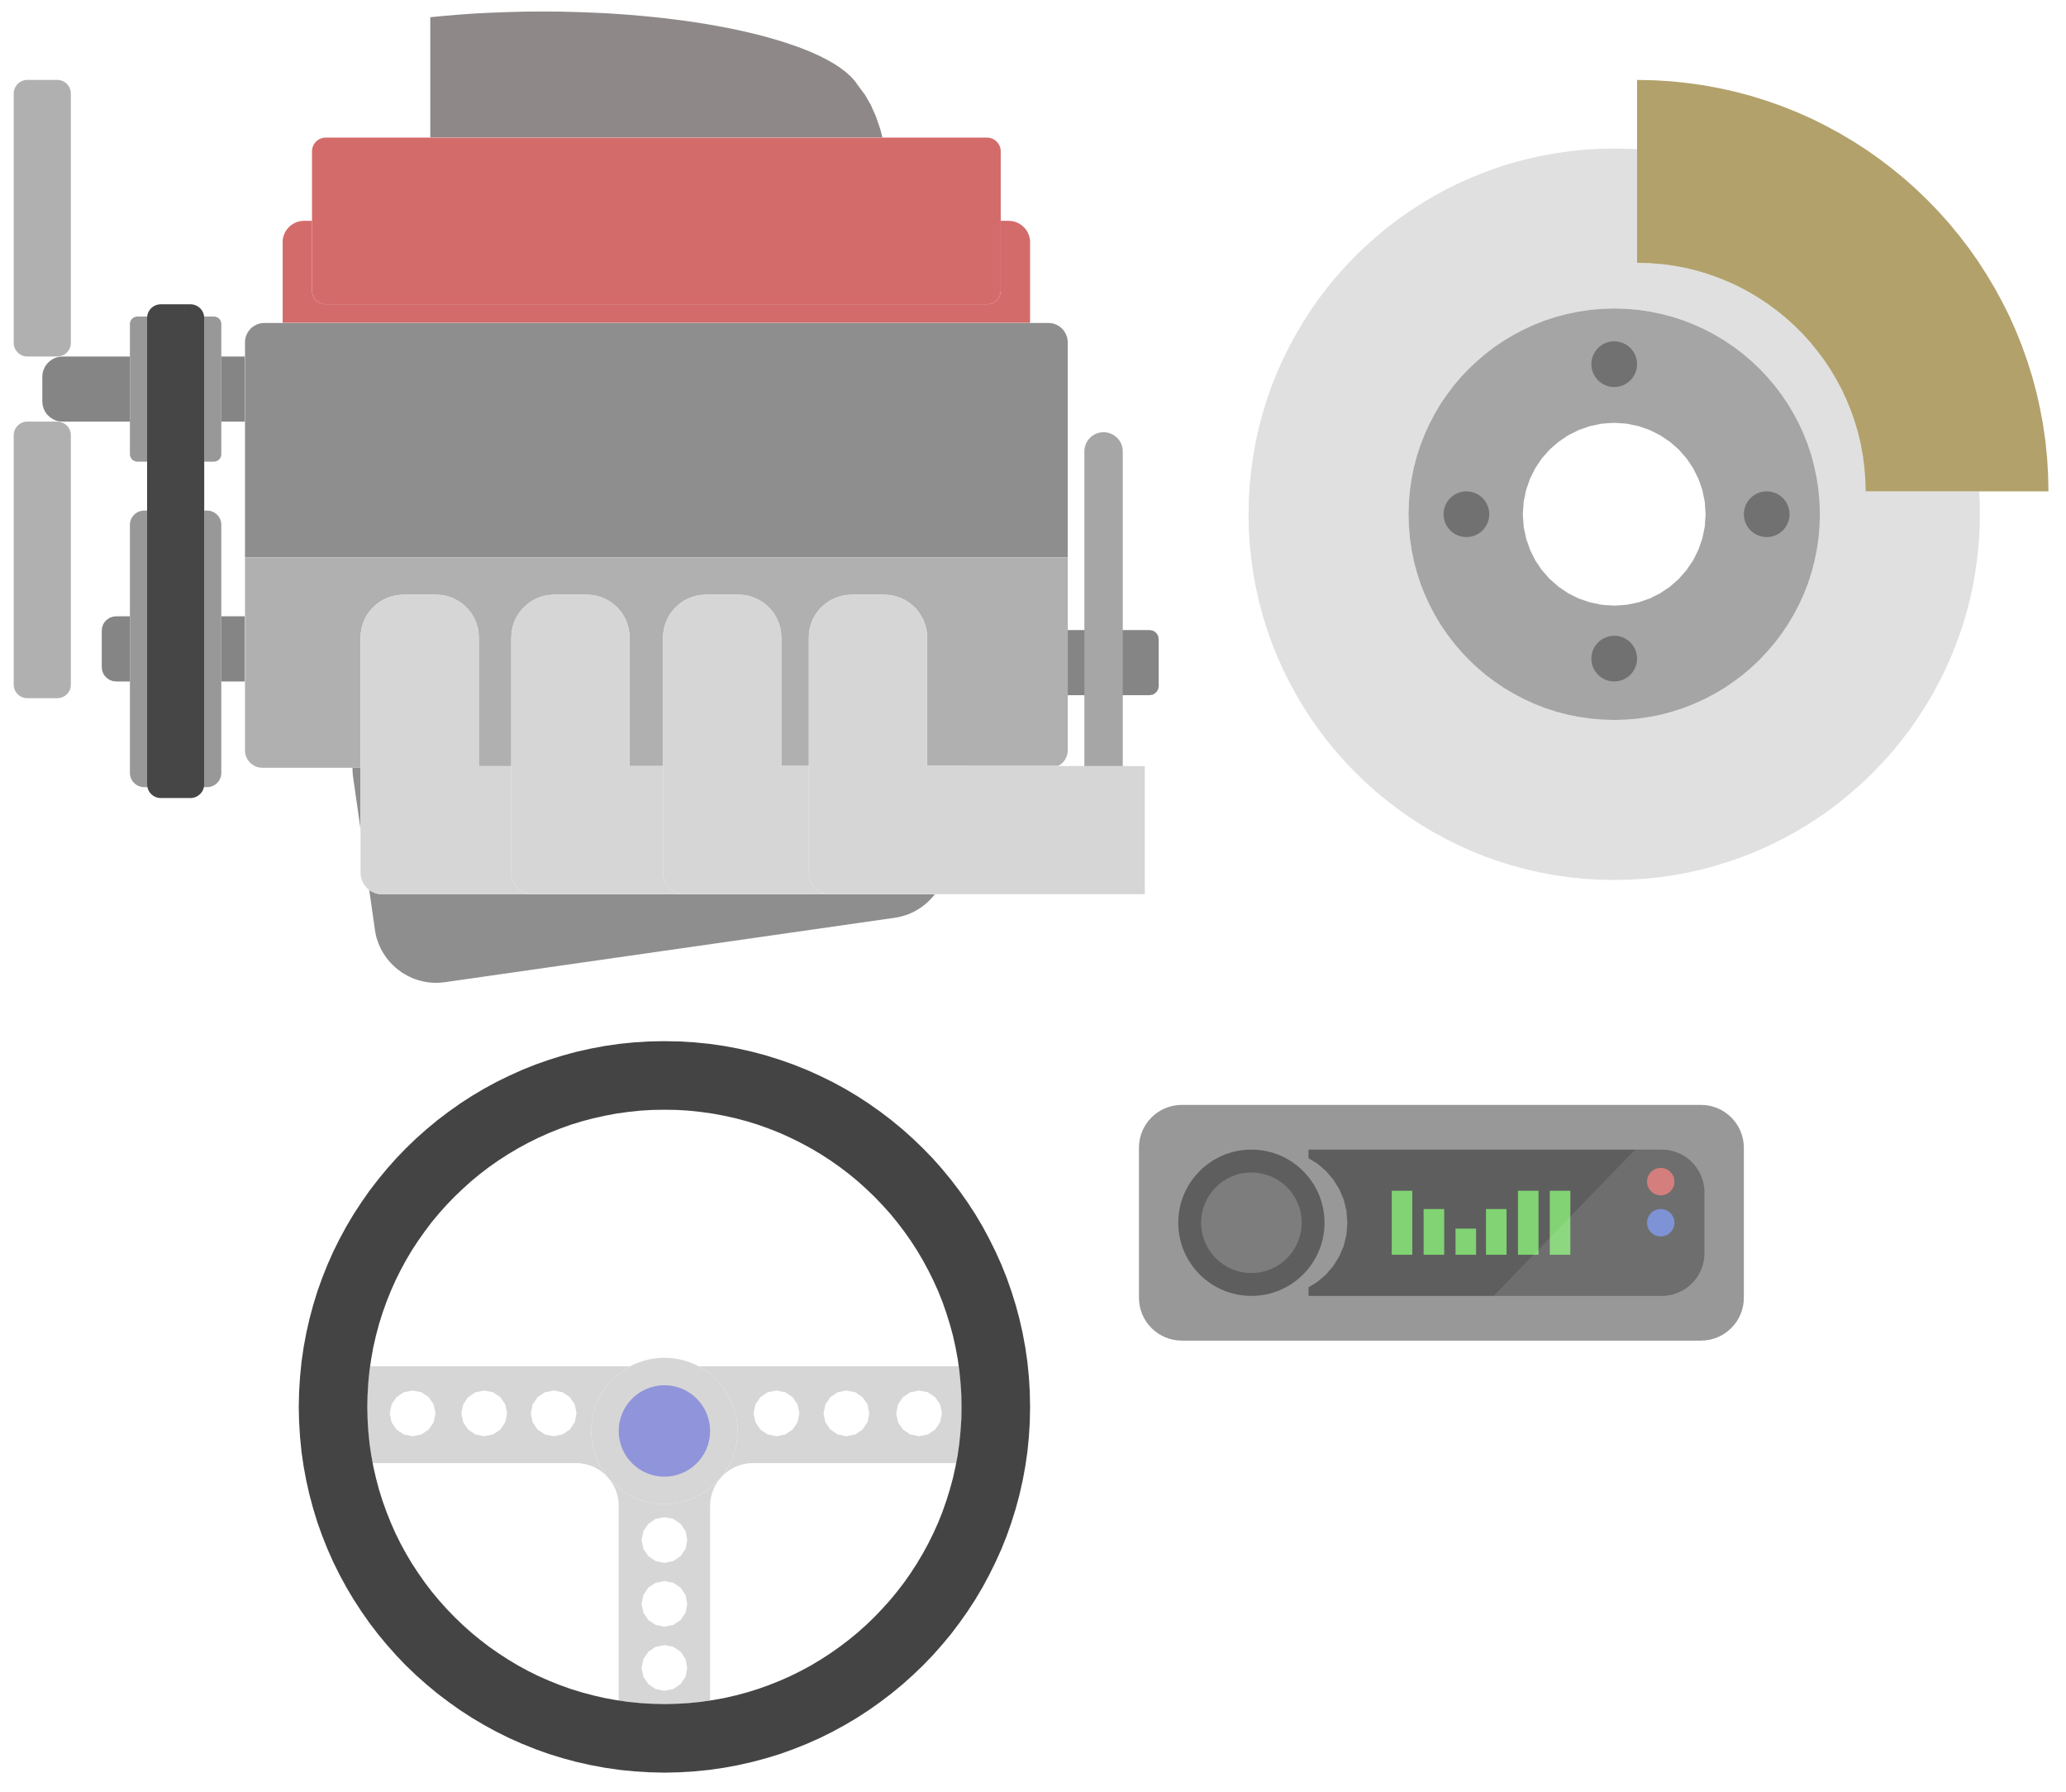 <?xml version="1.0" encoding="UTF-8" standalone="no"?>
<!DOCTYPE svg PUBLIC "-//W3C//DTD SVG 1.1//EN" "http://www.w3.org/Graphics/SVG/1.1/DTD/svg11.dtd">
<svg version="1.1" xmlns="http://www.w3.org/2000/svg" xmlns:xlink="http://www.w3.org/1999/xlink" preserveAspectRatio="xMidYMid meet" viewBox="0 0 226 196" width="226" height="196"><defs><path d="M125.75 68.91L126.07 68.96L126.34 69.1L126.56 69.32L126.7 69.59L126.75 69.91L126.75 75.03L126.7 75.35L126.56 75.62L126.34 75.84L126.07 75.98L125.75 76.03L116.75 76.03L116.75 68.91L125.75 68.91Z" id="d2zXQGSCxg"></path><path d="M103.63 93.03L103.65 93.35L103.66 93.66L103.66 93.97L103.64 94.28L103.6 94.58L103.55 94.89L103.49 95.18L103.42 95.48L103.33 95.76L103.23 96.05L103.12 96.32L103 96.6L102.87 96.86L102.72 97.12L102.56 97.37L102.39 97.62L102.22 97.86L102.03 98.09L101.83 98.31L101.62 98.52L101.4 98.73L101.18 98.92L100.94 99.11L100.7 99.28L100.44 99.44L100.18 99.6L99.92 99.74L99.64 99.87L99.36 99.99L99.07 100.09L98.77 100.18L98.47 100.26L98.16 100.33L97.84 100.38L48.67 107.42L48.36 107.45L48.04 107.48L47.73 107.49L47.42 107.48L47.11 107.46L46.8 107.43L46.5 107.38L46.21 107.32L45.91 107.24L45.63 107.16L45.34 107.06L45.06 106.95L44.79 106.82L44.53 106.69L44.27 106.54L44.01 106.39L43.77 106.22L43.53 106.04L43.3 105.85L43.08 105.65L42.87 105.44L42.66 105.23L42.47 105L42.28 104.76L42.11 104.52L41.95 104.27L41.79 104.01L41.65 103.74L41.52 103.46L41.4 103.18L41.3 102.89L41.2 102.6L41.12 102.29L41.06 101.98L41.01 101.67L38.63 85.03L38.59 84.72L38.57 84.4L38.56 84.09L38.56 83.97L102.34 83.97L103.59 92.72L103.63 93.03Z" id="ge3r5jY9D"></path><path d="M6.07 45.98L5.73 45.81L5.42 45.59L5.15 45.33L4.93 45.02L4.77 44.67L4.66 44.3L4.63 43.9L4.63 41.21L4.66 40.81L4.77 40.44L4.93 40.09L5.15 39.78L5.42 39.51L5.73 39.29L6.07 39.13L6.45 39.03L6.85 38.99L26.8 38.99L26.8 46.11L6.85 46.11L6.45 46.08L6.07 45.98Z" id="fVpfWEOK8"></path><path d="M12.01 74.37L11.72 74.18L11.47 73.94L11.29 73.65L11.17 73.32L11.13 72.96L11.13 68.97L11.17 68.61L11.29 68.28L11.47 67.99L11.72 67.75L12.01 67.56L12.34 67.45L12.7 67.4L26.8 67.4L26.8 74.53L12.7 74.53L12.34 74.49L12.01 74.37Z" id="buZISzzG4"></path><path d="M110.53 24.16L110.63 24.17L110.72 24.18L110.81 24.2L110.9 24.22L110.99 24.25L111.08 24.27L111.17 24.3L111.25 24.34L111.33 24.38L111.42 24.42L111.5 24.46L111.57 24.51L111.65 24.55L111.72 24.61L111.79 24.66L111.86 24.72L111.93 24.78L112 24.84L112.06 24.91L112.12 24.97L112.18 25.04L112.23 25.11L112.28 25.19L112.33 25.26L112.38 25.34L112.42 25.42L112.46 25.5L112.5 25.59L112.53 25.67L112.56 25.76L112.59 25.85L112.61 25.93L112.63 26.03L112.65 26.12L112.67 26.21L112.67 26.31L112.68 26.4L112.68 26.5L112.68 35.32L30.92 35.32L30.92 26.5L30.92 26.4L30.92 26.31L30.93 26.21L30.95 26.12L30.96 26.03L30.98 25.93L31.01 25.85L31.03 25.76L31.07 25.67L31.1 25.59L31.14 25.5L31.18 25.42L31.22 25.34L31.27 25.26L31.32 25.19L31.37 25.11L31.42 25.04L31.48 24.97L31.54 24.91L31.6 24.84L31.67 24.78L31.73 24.72L31.8 24.66L31.87 24.61L31.95 24.55L32.02 24.51L32.1 24.46L32.18 24.42L32.26 24.38L32.35 24.34L32.43 24.3L32.52 24.27L32.61 24.25L32.7 24.22L32.79 24.2L32.88 24.18L32.97 24.17L33.07 24.16L33.16 24.16L33.26 24.15L110.34 24.15L110.44 24.16L110.53 24.16Z" id="aQQUsYUsf"></path><path d="M116.8 82.14L116.79 82.22L116.79 82.29L116.78 82.37L116.76 82.44L116.74 82.52L116.73 82.59L116.7 82.66L116.68 82.73L116.65 82.8L116.62 82.87L116.59 82.94L116.55 83L116.51 83.06L116.47 83.13L116.43 83.19L116.39 83.24L116.34 83.3L116.29 83.35L116.24 83.41L116.19 83.46L116.13 83.51L116.08 83.55L116.02 83.6L115.96 83.64L115.9 83.68L115.84 83.72L115.77 83.75L115.7 83.79L115.64 83.82L115.57 83.84L115.5 83.87L115.43 83.89L115.35 83.91L115.28 83.93L115.2 83.94L115.13 83.95L115.05 83.96L114.97 83.96L114.9 83.97L28.7 83.97L28.62 83.96L28.55 83.96L28.47 83.95L28.39 83.94L28.32 83.93L28.24 83.91L28.17 83.89L28.1 83.87L28.03 83.84L27.96 83.82L27.89 83.79L27.83 83.75L27.76 83.72L27.7 83.68L27.64 83.64L27.58 83.6L27.52 83.55L27.46 83.51L27.41 83.46L27.36 83.41L27.3 83.35L27.26 83.3L27.21 83.24L27.17 83.19L27.12 83.13L27.08 83.06L27.05 83L27.01 82.94L26.98 82.87L26.95 82.8L26.92 82.73L26.89 82.66L26.87 82.59L26.85 82.52L26.84 82.44L26.82 82.37L26.81 82.29L26.8 82.22L26.8 82.14L26.8 82.06L26.8 60.97L116.8 60.97L116.8 82.06L116.8 82.14Z" id="adu6KauRl"></path><path d="M114.85 35.33L114.93 35.34L115.02 35.35L115.1 35.36L115.18 35.38L115.26 35.4L115.34 35.43L115.42 35.46L115.5 35.49L115.58 35.52L115.65 35.56L115.72 35.6L115.79 35.64L115.86 35.68L115.93 35.73L115.99 35.78L116.06 35.83L116.12 35.89L116.18 35.94L116.23 36L116.29 36.06L116.34 36.13L116.39 36.19L116.44 36.26L116.48 36.33L116.52 36.4L116.56 36.47L116.6 36.55L116.63 36.62L116.66 36.7L116.69 36.78L116.72 36.86L116.74 36.94L116.76 37.02L116.77 37.1L116.78 37.19L116.79 37.28L116.8 37.36L116.8 37.45L116.8 60.97L26.8 60.97L26.8 37.45L26.8 37.36L26.8 37.28L26.81 37.19L26.83 37.1L26.84 37.02L26.86 36.94L26.88 36.86L26.91 36.78L26.93 36.7L26.97 36.62L27 36.55L27.04 36.47L27.07 36.4L27.12 36.33L27.16 36.26L27.21 36.19L27.26 36.13L27.31 36.06L27.36 36L27.42 35.94L27.48 35.89L27.54 35.83L27.6 35.78L27.67 35.73L27.74 35.68L27.81 35.64L27.88 35.6L27.95 35.56L28.02 35.52L28.1 35.49L28.18 35.46L28.25 35.43L28.33 35.4L28.42 35.38L28.5 35.36L28.58 35.35L28.67 35.34L28.75 35.33L28.84 35.32L28.93 35.32L114.67 35.32L114.76 35.32L114.85 35.33Z" id="ce9lVJpPD"></path><path d="M22.65 55.84C23.51 55.84 24.21 56.54 24.21 57.4C24.21 63.14 24.21 78.79 24.21 84.53C24.21 85.39 23.51 86.09 22.65 86.09C20.96 86.09 17.46 86.09 15.78 86.09C14.91 86.09 14.21 85.39 14.21 84.53C14.21 78.79 14.21 63.14 14.21 57.4C14.21 56.54 14.91 55.84 15.78 55.84C17.46 55.84 20.96 55.84 22.65 55.84Z" id="a6stbKTd1"></path><path d="M23.39 34.62C23.85 34.62 24.21 34.98 24.21 35.44C24.21 38.45 24.21 46.66 24.21 49.67C24.21 50.12 23.85 50.49 23.39 50.49C21.56 50.49 16.87 50.49 15.03 50.49C14.58 50.49 14.21 50.12 14.21 49.67C14.21 46.66 14.21 38.45 14.21 35.44C14.21 34.98 14.58 34.62 15.03 34.62C16.87 34.62 21.56 34.62 23.39 34.62Z" id="a3lkzJ4pdt"></path><path d="M20.83 33.28C21.66 33.28 22.34 33.95 22.34 34.78C22.34 45.28 22.34 75.27 22.34 85.77C22.34 86.6 21.66 87.28 20.83 87.28C19.88 87.28 18.54 87.28 17.59 87.28C16.76 87.28 16.09 86.6 16.09 85.77C16.09 75.27 16.09 45.28 16.09 34.78C16.09 33.95 16.76 33.28 17.59 33.28C18.54 33.28 19.88 33.28 20.83 33.28Z" id="a4kujrL8FP"></path><path d="M63.18 1.32L65.04 1.39L66.87 1.48L68.67 1.61L70.43 1.76L72.14 1.93L73.82 2.13L75.45 2.35L77.03 2.59L78.56 2.86L80.03 3.14L81.45 3.45L82.81 3.77L84.11 4.12L85.35 4.48L86.51 4.86L87.61 5.25L88.64 5.66L89.59 6.09L90.46 6.53L91.25 6.98L91.96 7.45L92.58 7.93L93.12 8.42L93.56 8.92L93.89 9.4L93.92 9.43L94.62 10.37L95.26 11.48L95.82 12.74L96.3 14.14L96.53 15.05L47.07 15.05L47.07 1.88L48.31 1.76L50.07 1.61L51.86 1.48L53.69 1.39L55.56 1.32L57.45 1.27L59.37 1.26L61.29 1.27L63.18 1.32Z" id="am1vG4Bxm"></path><path d="M107.97 15.05C108.79 15.05 109.47 15.72 109.47 16.55C109.47 19.9 109.47 28.43 109.47 31.78C109.47 32.61 108.79 33.28 107.97 33.28C93.2 33.28 50.4 33.28 35.63 33.28C34.8 33.28 34.13 32.61 34.13 31.78C34.13 28.43 34.13 19.9 34.13 16.55C34.13 15.72 34.8 15.05 35.63 15.05C50.4 15.05 93.2 15.05 107.97 15.05Z" id="a5vJWdg0fi"></path><path d="M6.26 8.74C7.09 8.74 7.75 9.41 7.75 10.23C7.75 15.98 7.75 31.75 7.75 37.5C7.75 38.32 7.09 38.99 6.26 38.99C5.31 38.99 3.95 38.99 2.99 38.99C2.17 38.99 1.5 38.32 1.5 37.5C1.5 31.75 1.5 15.98 1.5 10.23C1.5 9.41 2.17 8.74 2.99 8.74C3.95 8.74 5.31 8.74 6.26 8.74Z" id="blfm2iLG6"></path><path d="M6.26 46.11C7.09 46.11 7.75 46.78 7.75 47.6C7.75 53.36 7.75 69.12 7.75 74.88C7.75 75.7 7.09 76.36 6.26 76.36C5.31 76.36 3.95 76.36 2.99 76.36C2.17 76.36 1.5 75.7 1.5 74.88C1.5 69.12 1.5 53.36 1.5 47.6C1.5 46.78 2.17 46.11 2.99 46.11C3.95 46.11 5.31 46.11 6.26 46.11Z" id="d1yRFUexp9"></path><path d="M179.86 16.37L181.47 16.54L183.06 16.77L184.64 17.06L186.19 17.41L187.71 17.81L189.22 18.28L190.69 18.81L192.14 19.39L193.56 20.02L194.95 20.71L196.31 21.45L197.64 22.24L198.94 23.08L200.2 23.96L201.42 24.9L202.6 25.88L203.75 26.9L204.86 27.96L205.92 29.07L206.95 30.22L207.92 31.4L208.86 32.62L209.74 33.88L210.58 35.18L211.37 36.51L212.11 37.87L212.8 39.26L213.43 40.68L214.01 42.13L214.54 43.6L215.01 45.11L215.42 46.63L215.77 48.18L216.05 49.76L216.28 51.35L216.45 52.96L216.55 54.59L216.58 56.24L216.55 57.89L216.45 59.52L216.28 61.13L216.05 62.73L215.77 64.3L215.42 65.85L215.01 67.38L214.54 68.88L214.01 70.36L213.43 71.81L212.8 73.23L212.11 74.62L211.37 75.98L210.58 77.31L209.74 78.6L208.86 79.86L207.92 81.08L206.95 82.27L205.92 83.41L204.86 84.52L203.75 85.59L202.6 86.61L201.42 87.59L200.2 88.52L198.94 89.41L197.64 90.25L196.31 91.04L194.95 91.77L193.56 92.46L192.14 93.1L190.69 93.68L189.22 94.2L187.71 94.67L186.19 95.08L184.64 95.43L183.06 95.72L181.47 95.95L179.86 96.11L178.23 96.21L176.58 96.24L174.93 96.21L173.3 96.11L171.69 95.95L170.09 95.72L168.52 95.43L166.97 95.08L165.44 94.67L163.94 94.2L162.46 93.68L161.02 93.1L159.59 92.46L158.2 91.77L156.84 91.04L155.52 90.25L154.22 89.41L152.96 88.52L151.74 87.59L150.55 86.61L149.41 85.59L148.3 84.52L147.23 83.41L146.21 82.27L145.23 81.08L144.3 79.86L143.41 78.6L142.58 77.31L141.79 75.98L141.05 74.62L140.36 73.23L139.72 71.81L139.14 70.36L138.62 68.88L138.15 67.38L137.74 65.85L137.39 64.3L137.1 62.73L136.88 61.13L136.71 59.52L136.61 57.89L136.58 56.24L136.61 54.59L136.71 52.96L136.88 51.35L137.1 49.76L137.39 48.18L137.74 46.63L138.15 45.11L138.62 43.6L139.14 42.13L139.72 40.68L140.36 39.26L141.05 37.87L141.79 36.51L142.58 35.18L143.41 33.88L144.3 32.62L145.23 31.4L146.21 30.22L147.23 29.07L148.3 27.96L149.41 26.9L150.55 25.88L151.74 24.9L152.96 23.96L154.22 23.08L155.52 22.24L156.84 21.45L158.2 20.71L159.59 20.02L161.02 19.39L162.46 18.81L163.94 18.28L165.44 17.81L166.97 17.41L168.52 17.06L170.09 16.77L171.69 16.54L173.3 16.37L174.93 16.28L176.58 16.24L178.23 16.28L179.86 16.37ZM173.92 46.6L172.69 47.03L171.53 47.61L170.47 48.33L169.51 49.17L168.66 50.13L167.94 51.2L167.37 52.35L166.94 53.58L166.67 54.89L166.58 56.24L166.67 57.6L166.94 58.9L167.37 60.13L167.94 61.29L168.66 62.35L169.51 63.31L170.47 64.16L171.53 64.88L172.69 65.46L173.92 65.88L175.22 66.15L176.58 66.24L177.93 66.15L179.24 65.88L180.47 65.46L181.62 64.88L182.69 64.16L183.65 63.31L184.49 62.35L185.21 61.29L185.79 60.13L186.22 58.9L186.49 57.6L186.58 56.24L186.49 54.89L186.22 53.58L185.79 52.35L185.21 51.2L184.49 50.13L183.65 49.17L182.69 48.33L181.62 47.61L180.47 47.03L179.24 46.6L177.93 46.33L176.58 46.24L175.22 46.33L173.92 46.6Z" id="a17yHi3iuZ"></path><path d="M182.77 8.89L184.58 9.08L186.37 9.33L188.14 9.66L189.89 10.05L191.61 10.51L193.3 11.04L194.96 11.63L196.59 12.28L198.19 12.99L199.75 13.77L201.28 14.6L202.78 15.49L204.23 16.43L205.65 17.43L207.02 18.48L208.36 19.58L209.65 20.73L210.89 21.93L212.09 23.17L213.24 24.46L214.34 25.8L215.39 27.17L216.39 28.59L217.33 30.05L218.22 31.54L219.05 33.07L219.83 34.63L220.54 36.23L221.19 37.86L221.78 39.52L222.31 41.22L222.77 42.93L223.16 44.68L223.49 46.45L223.75 48.24L223.93 50.05L224.04 51.89L224.08 53.74L224.08 53.74L204.08 53.74L204.08 53.74L204.04 52.41L203.94 51.11L203.77 49.82L203.54 48.55L203.24 47.3L202.88 46.08L202.46 44.89L201.99 43.73L201.46 42.59L200.87 41.49L200.23 40.42L199.54 39.38L198.8 38.39L198.02 37.43L197.19 36.51L196.31 35.64L195.39 34.8L194.43 34.02L193.44 33.28L192.4 32.59L191.33 31.95L190.23 31.36L189.09 30.83L187.93 30.36L186.74 29.94L185.52 29.58L184.27 29.28L183 29.05L181.71 28.88L180.41 28.78L179.08 28.74L179.08 8.74L180.93 8.78L182.77 8.89Z" id="d1uRi1D33N"></path><path d="M179.2 33.89L180.48 34.08L181.74 34.34L182.96 34.66L184.16 35.05L185.33 35.51L186.47 36.03L187.57 36.61L188.64 37.25L189.66 37.94L190.65 38.69L191.59 39.49L192.49 40.34L193.33 41.23L194.13 42.17L194.88 43.16L195.57 44.18L196.21 45.25L196.79 46.35L197.31 47.49L197.77 48.66L198.16 49.86L198.48 51.09L198.74 52.34L198.93 53.62L199.04 54.92L199.08 56.24L199.04 57.56L198.93 58.86L198.74 60.14L198.48 61.4L198.16 62.63L197.77 63.83L197.31 65L196.79 66.13L196.21 67.24L195.57 68.3L194.88 69.33L194.13 70.31L193.33 71.25L192.49 72.15L191.59 73L190.65 73.8L189.66 74.54L188.64 75.24L187.57 75.87L186.47 76.45L185.33 76.97L184.16 77.43L182.96 77.82L181.74 78.15L180.48 78.4L179.2 78.59L177.9 78.7L176.58 78.74L175.26 78.7L173.96 78.59L172.68 78.4L171.42 78.15L170.19 77.82L168.99 77.43L167.82 76.97L166.69 76.45L165.59 75.87L164.52 75.24L163.49 74.54L162.51 73.8L161.57 73L160.67 72.15L159.82 71.25L159.02 70.31L158.28 69.33L157.58 68.3L156.95 67.24L156.37 66.13L155.85 65L155.39 63.83L155 62.63L154.67 61.4L154.42 60.14L154.23 58.86L154.12 57.56L154.08 56.24L154.12 54.92L154.23 53.62L154.42 52.34L154.67 51.09L155 49.86L155.39 48.66L155.85 47.49L156.37 46.35L156.95 45.25L157.58 44.18L158.28 43.16L159.02 42.17L159.82 41.23L160.67 40.34L161.57 39.49L162.51 38.69L163.49 37.94L164.52 37.25L165.59 36.61L166.69 36.03L167.82 35.51L168.99 35.05L170.19 34.66L171.42 34.34L172.68 34.08L173.96 33.89L175.26 33.78L176.58 33.74L177.9 33.78L179.2 33.89ZM173.92 46.6L172.69 47.03L171.53 47.61L170.47 48.33L169.51 49.17L168.66 50.13L167.94 51.2L167.37 52.35L166.94 53.58L166.67 54.89L166.58 56.24L166.67 57.6L166.94 58.9L167.37 60.13L167.94 61.29L168.66 62.35L169.51 63.31L170.47 64.16L171.53 64.88L172.69 65.46L173.92 65.88L175.22 66.15L176.58 66.24L177.93 66.15L179.24 65.88L180.47 65.46L181.62 64.88L182.69 64.16L183.65 63.31L184.49 62.35L185.21 61.29L185.79 60.13L186.22 58.9L186.49 57.6L186.58 56.24L186.49 54.89L186.22 53.58L185.79 52.35L185.21 51.2L184.49 50.13L183.65 49.17L182.69 48.33L181.62 47.61L180.47 47.03L179.24 46.6L177.93 46.33L176.58 46.24L175.22 46.33L173.92 46.6Z" id="a6qaeAUh7m"></path><path d="M162.91 56.24C162.91 57.62 161.79 58.74 160.41 58.74C159.03 58.74 157.91 57.62 157.91 56.24C157.91 54.86 159.03 53.74 160.41 53.74C161.79 53.74 162.91 54.86 162.91 56.24Z" id="a3K2IANrQw"></path><path d="M195.76 56.24C195.76 57.62 194.64 58.74 193.26 58.74C191.88 58.74 190.76 57.62 190.76 56.24C190.76 54.86 191.88 53.74 193.26 53.74C194.64 53.74 195.76 54.86 195.76 56.24Z" id="ea9BAfNyYW"></path><path d="M179.08 72.03C179.08 73.41 177.96 74.53 176.58 74.53C175.2 74.53 174.08 73.41 174.08 72.03C174.08 70.65 175.2 69.53 176.58 69.53C177.96 69.53 179.08 70.65 179.08 72.03Z" id="futLNUUo"></path><path d="M179.08 39.83C179.08 41.2 177.96 42.33 176.58 42.33C175.2 42.33 174.08 41.2 174.08 39.83C174.08 38.45 175.2 37.33 176.58 37.33C177.96 37.33 179.08 38.45 179.08 39.83Z" id="e1OeAITyfE"></path><path d="M81.78 160.05L81.5 160.1L81.22 160.16L80.94 160.24L80.68 160.33L80.42 160.44L80.17 160.56L79.92 160.7L79.69 160.85L79.47 161.02L79.26 161.2L79.06 161.39L78.87 161.59L78.69 161.8L78.52 162.02L78.37 162.26L78.23 162.5L78.11 162.75L78 163.01L77.9 163.27L77.83 163.55L77.76 163.83L77.72 164.11L77.69 164.41L77.68 164.7L77.68 187.43L67.68 187.43L67.68 164.7L67.67 164.41L67.65 164.11L67.6 163.83L67.54 163.55L67.46 163.27L67.37 163.01L67.26 162.75L67.13 162.5L66.99 162.26L66.84 162.02L66.68 161.8L66.5 161.59L66.31 161.39L66.11 161.2L65.9 161.02L65.67 160.85L65.44 160.7L65.2 160.56L64.95 160.44L64.69 160.33L64.42 160.24L64.15 160.16L63.87 160.1L63.58 160.05L63.29 160.02L63 160.02L37.02 160.02L37.02 149.43L108.35 149.43L108.35 160.02L82.37 160.02L82.07 160.02L82.07 160.02L81.78 160.05ZM70.18 182.42L70.38 183.39L70.92 184.18L71.71 184.72L72.68 184.92L73.66 184.72L74.45 184.18L74.99 183.39L75.18 182.42L74.99 181.44L74.45 180.65L73.66 180.11L72.68 179.92L71.71 180.11L70.92 180.65L70.38 181.44L70.38 181.44L70.18 182.42ZM70.18 175.41L70.38 176.38L70.92 177.18L71.71 177.71L72.68 177.91L73.66 177.71L74.45 177.18L74.99 176.38L75.18 175.41L74.99 174.44L74.45 173.64L73.66 173.11L72.68 172.91L71.71 173.11L70.92 173.64L70.38 174.44L70.38 174.44L70.18 175.41ZM70.18 168.43L70.38 169.4L70.92 170.19L71.71 170.73L72.68 170.93L73.66 170.73L74.45 170.19L74.99 169.4L75.18 168.43L74.99 167.45L74.45 166.66L73.66 166.12L72.68 165.93L71.71 166.12L70.92 166.66L70.38 167.45L70.38 167.45L70.18 168.43ZM50.47 154.58L50.67 155.55L51.2 156.34L52 156.88L52.97 157.08L53.94 156.88L54.74 156.34L55.27 155.55L55.47 154.58L55.27 153.6L54.74 152.81L53.94 152.27L52.97 152.08L52 152.27L51.2 152.81L50.67 153.6L50.67 153.6L50.47 154.58ZM58.07 154.58L58.26 155.55L58.8 156.34L59.6 156.88L60.57 157.08L61.54 156.88L62.34 156.34L62.87 155.55L63.07 154.58L62.87 153.6L62.34 152.81L61.54 152.27L60.57 152.08L59.6 152.27L58.8 152.81L58.26 153.6L58.26 153.6L58.07 154.58ZM42.64 154.58L42.83 155.55L43.37 156.34L44.16 156.88L45.14 157.08L46.11 156.88L46.9 156.34L47.44 155.55L47.64 154.58L47.44 153.6L46.9 152.81L46.11 152.27L45.14 152.08L44.16 152.27L43.37 152.81L42.83 153.6L42.83 153.6L42.64 154.58ZM82.64 155.55L83.17 156.34L83.97 156.88L84.94 157.08L85.91 156.88L86.71 156.34L87.24 155.55L87.44 154.58L87.24 153.6L86.71 152.81L85.91 152.27L84.94 152.08L83.97 152.27L83.17 152.81L82.64 153.6L82.44 154.58L82.44 154.58L82.64 155.55ZM98.23 155.55L98.77 156.34L99.56 156.88L100.54 157.08L101.51 156.88L102.3 156.34L102.84 155.55L103.04 154.58L102.84 153.6L102.3 152.81L101.51 152.27L100.54 152.08L99.56 152.27L98.77 152.81L98.23 153.6L98.04 154.58L98.04 154.58L98.23 155.55ZM90.29 155.55L90.83 156.34L91.62 156.88L92.59 157.08L93.57 156.88L94.36 156.34L94.9 155.55L95.09 154.58L94.9 153.6L94.36 152.81L93.57 152.27L92.59 152.08L91.62 152.27L90.83 152.81L90.29 153.6L90.09 154.58L90.09 154.58L90.29 155.55Z" id="c2H0V7Jufs"></path><path d="M77.57 114.16L79.17 114.39L80.74 114.68L82.29 115.03L83.82 115.44L85.32 115.91L86.8 116.43L88.25 117.01L89.67 117.65L91.06 118.33L92.42 119.07L93.75 119.86L95.04 120.7L96.3 121.59L97.52 122.52L98.71 123.5L99.85 124.52L100.96 125.59L102.03 126.69L103.05 127.84L104.03 129.03L104.96 130.25L105.85 131.51L106.69 132.8L107.48 134.13L108.21 135.49L108.9 136.88L109.54 138.3L110.12 139.75L110.64 141.23L111.11 142.73L111.52 144.26L111.87 145.81L112.16 147.38L112.39 148.98L112.55 150.59L112.65 152.22L112.68 153.87L112.65 155.51L112.55 157.15L112.39 158.76L112.16 160.35L111.87 161.92L111.52 163.47L111.11 165L110.64 166.5L110.12 167.98L109.54 169.43L108.9 170.85L108.21 172.24L107.48 173.6L106.69 174.93L105.85 176.22L104.96 177.48L104.03 178.71L103.05 179.89L102.03 181.04L100.96 182.15L99.85 183.21L98.71 184.23L97.52 185.21L96.3 186.14L95.04 187.03L93.75 187.87L92.42 188.66L91.06 189.4L89.67 190.09L88.25 190.72L86.8 191.3L85.32 191.83L83.82 192.29L82.29 192.7L80.74 193.05L79.17 193.34L77.57 193.57L75.96 193.73L74.33 193.83L72.68 193.87L71.03 193.83L69.4 193.73L67.79 193.57L66.2 193.34L64.63 193.05L63.07 192.7L61.55 192.29L60.05 191.83L58.57 191.3L57.12 190.72L55.7 190.09L54.31 189.4L52.95 188.66L51.62 187.87L50.32 187.03L49.07 186.14L47.84 185.21L46.66 184.23L45.51 183.21L44.4 182.15L43.34 181.04L42.32 179.89L41.34 178.71L40.4 177.48L39.52 176.22L38.68 174.93L37.89 173.6L37.15 172.24L36.46 170.85L35.83 169.43L35.25 167.98L34.72 166.5L34.26 165L33.85 163.47L33.5 161.92L33.21 160.35L32.98 158.76L32.82 157.15L32.72 155.51L32.68 153.87L32.72 152.22L32.82 150.59L32.98 148.98L33.21 147.38L33.5 145.81L33.85 144.26L34.26 142.73L34.72 141.23L35.25 139.75L35.83 138.3L36.46 136.88L37.15 135.49L37.89 134.13L38.68 132.8L39.52 131.51L40.4 130.25L41.34 129.03L42.32 127.84L43.34 126.69L44.4 125.59L45.51 124.52L46.66 123.5L47.84 122.52L49.07 121.59L50.32 120.7L51.62 119.86L52.95 119.07L54.31 118.33L55.7 117.65L57.12 117.01L58.57 116.43L60.05 115.91L61.55 115.44L63.07 115.03L64.63 114.68L66.2 114.39L67.79 114.16L69.4 114L71.03 113.9L72.68 113.87L74.33 113.9L75.96 114L75.96 114L77.57 114.16ZM68.71 121.61L67.41 121.79L66.14 122.03L64.88 122.31L63.64 122.64L62.41 123.02L61.21 123.45L60.04 123.92L58.88 124.44L57.75 125L56.65 125.6L55.57 126.24L54.52 126.92L53.49 127.64L52.5 128.4L51.54 129.19L50.61 130.03L49.71 130.89L48.84 131.79L48.01 132.72L47.21 133.68L46.46 134.68L45.74 135.7L45.05 136.75L44.41 137.83L43.81 138.94L43.25 140.07L42.74 141.22L42.27 142.4L41.84 143.6L41.46 144.82L41.13 146.06L40.84 147.32L40.61 148.6L40.42 149.89L40.29 151.2L40.21 152.53L40.18 153.87L40.21 155.21L40.29 156.53L40.42 157.84L40.61 159.14L40.84 160.41L41.13 161.67L41.46 162.91L41.84 164.13L42.27 165.33L42.74 166.51L43.25 167.67L43.81 168.8L44.41 169.9L45.05 170.98L45.74 172.03L46.46 173.06L47.21 174.05L48.01 175.01L48.84 175.94L49.71 176.84L50.61 177.71L51.54 178.54L52.5 179.33L53.49 180.09L54.52 180.81L55.57 181.49L56.65 182.14L57.75 182.74L58.88 183.3L60.04 183.81L61.21 184.28L62.41 184.71L63.64 185.09L64.88 185.42L66.14 185.71L67.41 185.94L68.71 186.13L70.02 186.26L71.34 186.34L72.68 186.37L74.02 186.34L75.35 186.26L76.66 186.13L77.95 185.94L79.23 185.71L80.49 185.42L81.73 185.09L82.95 184.71L84.15 184.28L85.33 183.81L86.48 183.3L87.61 182.74L88.72 182.14L89.8 181.49L90.85 180.81L91.87 180.09L92.87 179.33L93.83 178.54L94.76 177.71L95.66 176.84L96.52 175.94L97.36 175.01L98.15 174.05L98.91 173.06L99.63 172.03L100.31 170.98L100.95 169.9L101.55 168.8L102.11 167.67L102.63 166.51L103.1 165.33L103.52 164.13L103.9 162.91L104.24 161.67L104.52 160.41L104.76 159.14L104.94 157.84L105.07 156.53L105.16 155.21L105.18 153.87L105.16 152.53L105.07 151.2L104.94 149.89L104.76 148.6L104.52 147.32L104.24 146.06L103.9 144.82L103.52 143.6L103.1 142.4L102.63 141.22L102.11 140.07L101.55 138.94L100.95 137.83L100.31 136.75L99.63 135.7L98.91 134.68L98.15 133.68L97.36 132.72L96.52 131.79L95.66 130.89L94.76 130.03L93.83 129.19L92.87 128.4L91.87 127.64L90.85 126.92L89.8 126.24L88.72 125.6L87.61 125L86.48 124.44L85.33 123.92L84.15 123.45L82.95 123.02L81.73 122.64L80.49 122.31L79.23 122.03L77.95 121.79L76.66 121.61L75.35 121.47L74.02 121.39L72.68 121.37L71.34 121.39L70.02 121.47L70.02 121.47L68.71 121.61Z" id="f8aCgmx3OM"></path><path d="M80.68 156.5C80.68 160.92 77.1 164.5 72.68 164.5C68.27 164.5 64.68 160.92 64.68 156.5C64.68 152.09 68.27 148.5 72.68 148.5C77.1 148.5 80.68 152.09 80.68 156.5Z" id="aOyS4f8vc"></path><path d="M77.68 156.5C77.68 159.26 75.44 161.5 72.68 161.5C69.92 161.5 67.68 159.26 67.68 156.5C67.68 153.75 69.92 151.5 72.68 151.5C75.44 151.5 77.68 153.75 77.68 156.5Z" id="a7kfDkOpiB"></path><path d="M39.55 68.72L39.68 68.25L39.86 67.79L40.08 67.36L40.35 66.96L40.65 66.59L40.99 66.25L41.36 65.95L41.77 65.68L42.2 65.46L42.65 65.28L43.13 65.15L43.62 65.07L44.13 65.04L47.69 65.04L48.21 65.07L48.7 65.15L49.18 65.28L49.63 65.46L50.06 65.68L50.46 65.95L50.84 66.25L51.17 66.59L51.48 66.96L51.74 67.36L51.96 67.79L52.14 68.25L52.27 68.72L52.35 69.22L52.38 69.73L52.38 83.79L105.76 83.79L105.88 83.8L106 83.81L106.11 83.82L106.23 83.84L106.34 83.87L106.45 83.9L106.56 83.94L106.67 83.98L106.77 84.03L106.87 84.08L106.97 84.13L107.07 84.19L107.16 84.26L107.25 84.33L107.33 84.4L107.42 84.48L107.49 84.56L107.57 84.65L107.64 84.74L107.7 84.83L107.76 84.92L107.82 85.02L107.87 85.12L107.92 85.23L107.96 85.33L108 85.44L108.03 85.55L108.05 85.67L108.07 85.78L108.09 85.9L108.1 86.02L108.1 86.14L108.1 95.45L108.1 95.57L108.09 95.69L108.07 95.81L108.05 95.92L108.03 96.04L108 96.15L107.96 96.26L107.92 96.36L107.87 96.47L107.82 96.57L107.76 96.67L107.7 96.76L107.64 96.85L107.57 96.94L107.49 97.03L107.42 97.11L107.33 97.19L107.25 97.26L107.16 97.33L107.07 97.39L106.97 97.46L106.87 97.51L106.77 97.56L106.67 97.61L106.56 97.65L106.45 97.69L106.34 97.72L106.23 97.75L106.11 97.77L106 97.78L105.88 97.79L105.76 97.79L41.79 97.79L41.67 97.79L41.55 97.78L41.43 97.77L41.32 97.75L41.2 97.72L41.09 97.69L40.98 97.65L40.88 97.61L40.77 97.56L40.67 97.51L40.57 97.46L40.48 97.39L40.39 97.33L40.3 97.26L40.21 97.19L40.13 97.11L40.05 97.03L39.98 96.94L39.91 96.85L39.85 96.76L39.78 96.67L39.73 96.57L39.68 96.47L39.63 96.36L39.59 96.26L39.55 96.15L39.52 96.04L39.49 95.92L39.47 95.81L39.46 95.69L39.45 95.57L39.44 95.45L39.44 69.73L39.47 69.22L39.55 68.72Z" id="b3cyzMTxe"></path><path d="M56.04 68.72L56.17 68.25L56.35 67.79L56.57 67.36L56.84 66.96L57.14 66.59L57.48 66.25L57.85 65.95L58.25 65.68L58.68 65.46L59.14 65.28L59.61 65.15L60.11 65.07L60.62 65.04L64.18 65.04L64.69 65.07L65.19 65.15L65.66 65.28L66.12 65.46L66.55 65.68L66.95 65.95L67.32 66.25L67.66 66.59L67.97 66.96L68.23 67.36L68.45 67.79L68.63 68.25L68.76 68.72L68.84 69.22L68.87 69.73L68.87 83.79L122.25 83.79L122.37 83.8L122.48 83.81L122.6 83.82L122.72 83.84L122.83 83.87L122.94 83.9L123.05 83.94L123.16 83.98L123.26 84.03L123.36 84.08L123.46 84.13L123.56 84.19L123.65 84.26L123.74 84.33L123.82 84.4L123.9 84.48L123.98 84.56L124.05 84.65L124.12 84.74L124.19 84.83L124.25 84.92L124.31 85.02L124.36 85.12L124.4 85.23L124.45 85.33L124.48 85.44L124.52 85.55L124.54 85.67L124.56 85.78L124.58 85.9L124.59 86.02L124.59 86.14L124.59 95.45L124.59 95.57L124.58 95.69L124.56 95.81L124.54 95.92L124.52 96.04L124.48 96.15L124.45 96.26L124.4 96.36L124.36 96.47L124.31 96.57L124.25 96.67L124.19 96.76L124.12 96.85L124.05 96.94L123.98 97.03L123.9 97.11L123.82 97.19L123.74 97.26L123.65 97.33L123.56 97.39L123.46 97.46L123.36 97.51L123.26 97.56L123.16 97.61L123.05 97.65L122.94 97.69L122.83 97.72L122.72 97.75L122.6 97.77L122.48 97.78L122.37 97.79L122.25 97.79L58.28 97.79L58.16 97.79L58.04 97.78L57.92 97.77L57.8 97.75L57.69 97.72L57.58 97.69L57.47 97.65L57.36 97.61L57.26 97.56L57.16 97.51L57.06 97.46L56.97 97.39L56.87 97.33L56.79 97.26L56.7 97.19L56.62 97.11L56.54 97.03L56.47 96.94L56.4 96.85L56.33 96.76L56.27 96.67L56.22 96.57L56.16 96.47L56.12 96.36L56.07 96.26L56.04 96.15L56.01 96.04L55.98 95.92L55.96 95.81L55.94 95.69L55.94 95.57L55.93 95.45L55.93 69.73L55.96 69.22L56.04 68.72Z" id="jNKsXyGe5"></path><path d="M82.26 65.28L82.72 65.46L83.15 65.68L83.55 65.95L83.92 66.25L84.26 66.59L84.57 66.96L84.83 67.36L85.05 67.79L85.23 68.25L85.36 68.72L85.44 69.22L85.47 69.73L85.47 83.79L125.22 83.79L125.22 97.79L74.88 97.79L74.76 97.79L74.64 97.78L74.52 97.77L74.4 97.75L74.29 97.72L74.18 97.69L74.07 97.65L73.96 97.61L73.86 97.56L73.76 97.51L73.66 97.46L73.57 97.39L73.47 97.33L73.39 97.26L73.3 97.19L73.22 97.11L73.14 97.03L73.07 96.94L73 96.85L72.93 96.76L72.87 96.67L72.82 96.57L72.76 96.47L72.72 96.36L72.67 96.26L72.64 96.15L72.61 96.04L72.58 95.92L72.56 95.81L72.54 95.69L72.54 95.57L72.53 95.45L72.53 69.73L72.56 69.22L72.64 68.72L72.77 68.25L72.95 67.79L73.17 67.36L73.44 66.96L73.74 66.59L74.08 66.25L74.45 65.95L74.85 65.68L75.28 65.46L75.74 65.28L76.21 65.15L76.71 65.07L77.22 65.04L80.78 65.04L81.29 65.07L81.79 65.15L81.79 65.15L82.26 65.28Z" id="g39Iigh6be"></path><path d="M120.72 47.27C121.88 47.27 122.82 48.21 122.82 49.37C122.82 59.03 122.82 85.91 122.82 95.57C122.82 96.73 121.88 97.67 120.72 97.67C120.3 97.67 121.14 97.67 120.72 97.67C119.56 97.67 118.62 96.73 118.62 95.57C118.62 85.91 118.62 59.03 118.62 49.37C118.62 48.21 119.56 47.27 120.72 47.27C121.14 47.27 120.3 47.27 120.72 47.27Z" id="d1N2ppz8sO"></path><path d="M98.21 65.28L98.66 65.46L99.09 65.68L99.49 65.95L99.87 66.25L100.21 66.59L100.51 66.96L100.77 67.36L101 67.79L101.17 68.25L101.31 68.72L101.39 69.22L101.41 69.73L101.41 83.79L125.22 83.79L125.22 97.79L90.82 97.79L90.7 97.79L90.58 97.78L90.46 97.77L90.35 97.75L90.23 97.72L90.12 97.69L90.01 97.65L89.91 97.61L89.8 97.56L89.7 97.51L89.6 97.46L89.51 97.39L89.42 97.33L89.33 97.26L89.24 97.19L89.16 97.11L89.09 97.03L89.01 96.94L88.94 96.85L88.88 96.76L88.82 96.67L88.76 96.57L88.71 96.47L88.66 96.36L88.62 96.26L88.58 96.15L88.55 96.04L88.52 95.92L88.5 95.81L88.49 95.69L88.48 95.57L88.48 95.45L88.48 69.73L88.5 69.22L88.58 68.72L88.72 68.25L88.89 67.79L89.12 67.36L89.38 66.96L89.68 66.59L90.02 66.25L90.4 65.95L90.8 65.68L91.23 65.46L91.68 65.28L92.16 65.15L92.65 65.07L93.16 65.04L96.73 65.04L97.24 65.07L97.73 65.15L97.73 65.15L98.21 65.28Z" id="j4t4vunRuX"></path><path d="M186.07 120.84C188.66 120.84 190.76 122.94 190.76 125.53C190.76 129.75 190.76 137.71 190.76 141.93C190.76 144.52 188.66 146.62 186.07 146.62C173.77 146.62 141.57 146.62 129.28 146.62C126.69 146.62 124.59 144.52 124.59 141.93C124.59 137.71 124.59 129.75 124.59 125.53C124.59 122.94 126.69 120.84 129.28 120.84C141.57 120.84 173.77 120.84 186.07 120.84Z" id="a1pEjGruxW"></path><path d="M144.89 133.73C144.89 138.15 141.31 141.73 136.89 141.73C132.48 141.73 128.89 138.15 128.89 133.73C128.89 129.31 132.48 125.73 136.89 125.73C141.31 125.73 144.89 129.31 144.89 133.73Z" id="a7kLCLCiMM"></path><path d="M182.67 125.82L182.96 125.88L183.25 125.97L183.52 126.07L183.79 126.19L184.05 126.32L184.29 126.47L184.53 126.63L184.76 126.81L184.97 127L185.18 127.21L185.37 127.42L185.55 127.65L185.71 127.89L185.86 128.14L185.99 128.39L186.11 128.66L186.21 128.94L186.3 129.22L186.36 129.51L186.41 129.81L186.44 130.11L186.45 130.42L186.45 137.04L186.44 137.35L186.41 137.65L186.36 137.95L186.3 138.24L186.21 138.52L186.11 138.8L185.99 139.07L185.86 139.32L185.71 139.57L185.55 139.81L185.37 140.04L185.18 140.25L184.97 140.46L184.76 140.65L184.53 140.83L184.29 140.99L184.05 141.14L183.79 141.27L183.52 141.39L183.25 141.49L182.96 141.58L182.67 141.64L182.37 141.69L182.07 141.72L181.76 141.73L143.14 141.73L143.14 140.79L144.12 140.19L145.05 139.39L145.85 138.45L146.5 137.41L146.99 136.26L147.29 135.03L147.39 133.73L147.29 132.43L146.99 131.2L146.5 130.05L145.85 129.01L145.05 128.07L144.12 127.27L143.14 126.67L143.14 125.73L181.76 125.73L182.07 125.74L182.37 125.77L182.37 125.77L182.67 125.82Z" id="b2g0FKrJde"></path><path d="M142.39 133.73C142.39 136.77 139.93 139.23 136.89 139.23C133.86 139.23 131.39 136.77 131.39 133.73C131.39 130.69 133.86 128.23 136.89 128.23C139.93 128.23 142.39 130.69 142.39 133.73Z" id="c1miIuzAtC"></path><path d="M152.24 130.23L154.49 130.23L154.49 137.23L152.24 137.23L152.24 130.23Z" id="b4ZB89tQfo"></path><path d="M155.73 132.23L157.98 132.23L157.98 137.23L155.73 137.23L155.73 132.23Z" id="a3d8p7EFRd"></path><path d="M159.22 134.37L161.47 134.37L161.47 137.23L159.22 137.23L159.22 134.37Z" id="bpnuPtqAf"></path><path d="M162.55 132.23L164.8 132.23L164.8 137.23L162.55 137.23L162.55 132.23Z" id="b1yJnO9GDx"></path><path d="M166.05 130.23L168.3 130.23L168.3 137.23L166.05 137.23L166.05 130.23Z" id="i96KXnC3Q"></path><path d="M169.53 130.23L171.78 130.23L171.78 137.23L169.53 137.23L169.53 130.23Z" id="a1HE9Kp6HZ"></path><path d="M183.17 133.73C183.17 134.56 182.49 135.23 181.67 135.23C180.84 135.23 180.17 134.56 180.17 133.73C180.17 132.9 180.84 132.23 181.67 132.23C182.49 132.23 183.17 132.9 183.17 133.73Z" id="b52gG2F4A3"></path><path d="M183.17 129.23C183.17 130.06 182.49 130.73 181.67 130.73C180.84 130.73 180.17 130.06 180.17 129.23C180.17 128.4 180.84 127.73 181.67 127.73C182.49 127.73 183.17 128.4 183.17 129.23Z" id="b2q53lNuzc"></path><path d="M182.37 125.77L182.67 125.82L182.96 125.88L183.25 125.97L183.52 126.07L183.79 126.19L184.05 126.32L184.29 126.47L184.53 126.63L184.76 126.81L184.97 127L185.18 127.21L185.37 127.42L185.55 127.65L185.71 127.89L185.86 128.14L185.99 128.39L186.11 128.66L186.21 128.94L186.3 129.22L186.36 129.51L186.41 129.81L186.44 130.11L186.45 130.42L186.45 137.04L186.44 137.35L186.41 137.65L186.36 137.95L186.3 138.24L186.21 138.52L186.11 138.8L185.99 139.07L185.86 139.32L185.71 139.57L185.55 139.81L185.37 140.04L185.18 140.25L184.97 140.46L184.76 140.65L184.53 140.83L184.29 140.99L184.05 141.14L183.79 141.27L183.52 141.39L183.25 141.49L182.96 141.58L182.67 141.64L182.37 141.69L182.07 141.72L181.76 141.73L163.39 141.73L178.86 125.73L181.76 125.73L182.07 125.74L182.37 125.77Z" id="d5cn1zmCNF"></path></defs><g><g><g><g><filter id="shadow4606948" x="109.75" y="61.91" width="24" height="21.12" filterUnits="userSpaceOnUse" primitiveUnits="userSpaceOnUse"><feFlood></feFlood><feComposite in2="SourceAlpha" operator="in"></feComposite><feGaussianBlur stdDeviation="1"></feGaussianBlur><feOffset dx="0" dy="0" result="afterOffset"></feOffset><feFlood flood-color="#000000" flood-opacity="0.5"></feFlood><feComposite in2="afterOffset" operator="in"></feComposite><feMorphology operator="dilate" radius="0"></feMorphology><feComposite in2="SourceAlpha" operator="out"></feComposite></filter><path d="M125.75 68.91L126.07 68.96L126.34 69.1L126.56 69.32L126.7 69.59L126.75 69.91L126.75 75.03L126.7 75.35L126.56 75.62L126.34 75.84L126.07 75.98L125.75 76.03L116.75 76.03L116.75 68.91L125.75 68.91Z" id="e4IA0H45Y" fill="white" fill-opacity="1" filter="url(#shadow4606948)"></path></g><use xlink:href="#d2zXQGSCxg" opacity="1" fill="#858585" fill-opacity="1"></use></g><g><g><filter id="shadow5434390" x="31.56" y="76.97" width="79.1" height="37.52" filterUnits="userSpaceOnUse" primitiveUnits="userSpaceOnUse"><feFlood></feFlood><feComposite in2="SourceAlpha" operator="in"></feComposite><feGaussianBlur stdDeviation="1"></feGaussianBlur><feOffset dx="0" dy="0" result="afterOffset"></feOffset><feFlood flood-color="#000000" flood-opacity="0.5"></feFlood><feComposite in2="afterOffset" operator="in"></feComposite><feMorphology operator="dilate" radius="0"></feMorphology><feComposite in2="SourceAlpha" operator="out"></feComposite></filter><path d="M103.63 93.03L103.65 93.35L103.66 93.66L103.66 93.97L103.64 94.28L103.6 94.58L103.55 94.89L103.49 95.18L103.42 95.48L103.33 95.76L103.23 96.05L103.12 96.32L103 96.6L102.87 96.86L102.72 97.12L102.56 97.37L102.39 97.62L102.22 97.86L102.03 98.09L101.83 98.31L101.62 98.52L101.4 98.73L101.18 98.92L100.94 99.11L100.7 99.28L100.44 99.44L100.18 99.6L99.92 99.74L99.64 99.87L99.36 99.99L99.07 100.09L98.77 100.18L98.47 100.26L98.16 100.33L97.84 100.38L48.67 107.42L48.36 107.45L48.04 107.48L47.73 107.49L47.42 107.48L47.11 107.46L46.8 107.43L46.5 107.38L46.21 107.32L45.91 107.24L45.63 107.16L45.34 107.06L45.06 106.95L44.79 106.82L44.53 106.69L44.27 106.54L44.01 106.39L43.77 106.22L43.53 106.04L43.3 105.85L43.08 105.65L42.87 105.44L42.66 105.23L42.47 105L42.28 104.76L42.11 104.52L41.95 104.27L41.79 104.01L41.65 103.74L41.52 103.46L41.4 103.18L41.3 102.89L41.2 102.6L41.12 102.29L41.06 101.98L41.01 101.67L38.63 85.03L38.59 84.72L38.57 84.4L38.56 84.09L38.56 83.97L102.34 83.97L103.59 92.72L103.63 93.03Z" id="bdGYbIBkn" fill="white" fill-opacity="1" filter="url(#shadow5434390)"></path></g><use xlink:href="#ge3r5jY9D" opacity="1" fill="#8e8e8e" fill-opacity="1"></use></g><g><g><filter id="shadow4326350" x="-2.37" y="31.99" width="36.17" height="21.12" filterUnits="userSpaceOnUse" primitiveUnits="userSpaceOnUse"><feFlood></feFlood><feComposite in2="SourceAlpha" operator="in"></feComposite><feGaussianBlur stdDeviation="1"></feGaussianBlur><feOffset dx="0" dy="0" result="afterOffset"></feOffset><feFlood flood-color="#000000" flood-opacity="0.5"></feFlood><feComposite in2="afterOffset" operator="in"></feComposite><feMorphology operator="dilate" radius="0"></feMorphology><feComposite in2="SourceAlpha" operator="out"></feComposite></filter><path d="M6.07 45.98L5.73 45.81L5.42 45.59L5.15 45.33L4.93 45.02L4.77 44.67L4.66 44.3L4.63 43.9L4.63 41.21L4.66 40.81L4.77 40.44L4.93 40.09L5.15 39.78L5.42 39.51L5.73 39.29L6.07 39.13L6.45 39.03L6.85 38.99L26.8 38.99L26.8 46.11L6.85 46.11L6.45 46.08L6.07 45.98Z" id="fgWNPfFw9" fill="white" fill-opacity="1" filter="url(#shadow4326350)"></path></g><use xlink:href="#fVpfWEOK8" opacity="1" fill="#858585" fill-opacity="1"></use></g><g><g><filter id="shadow15865647" x="4.13" y="60.4" width="29.67" height="21.12" filterUnits="userSpaceOnUse" primitiveUnits="userSpaceOnUse"><feFlood></feFlood><feComposite in2="SourceAlpha" operator="in"></feComposite><feGaussianBlur stdDeviation="1"></feGaussianBlur><feOffset dx="0" dy="0" result="afterOffset"></feOffset><feFlood flood-color="#000000" flood-opacity="0.5"></feFlood><feComposite in2="afterOffset" operator="in"></feComposite><feMorphology operator="dilate" radius="0"></feMorphology><feComposite in2="SourceAlpha" operator="out"></feComposite></filter><path d="M12.01 74.37L11.72 74.18L11.47 73.94L11.29 73.65L11.17 73.32L11.13 72.96L11.13 68.97L11.17 68.61L11.29 68.28L11.47 67.99L11.72 67.75L12.01 67.56L12.34 67.45L12.7 67.4L26.8 67.4L26.8 74.53L12.7 74.53L12.34 74.49L12.01 74.37Z" id="b30utjsyF" fill="white" fill-opacity="1" filter="url(#shadow15865647)"></path></g><use xlink:href="#buZISzzG4" opacity="1" fill="#858585" fill-opacity="1"></use></g><g><g><filter id="shadow15267802" x="23.92" y="17.15" width="95.77" height="25.17" filterUnits="userSpaceOnUse" primitiveUnits="userSpaceOnUse"><feFlood></feFlood><feComposite in2="SourceAlpha" operator="in"></feComposite><feGaussianBlur stdDeviation="1"></feGaussianBlur><feOffset dx="0" dy="0" result="afterOffset"></feOffset><feFlood flood-color="#000000" flood-opacity="0.5"></feFlood><feComposite in2="afterOffset" operator="in"></feComposite><feMorphology operator="dilate" radius="0"></feMorphology><feComposite in2="SourceAlpha" operator="out"></feComposite></filter><path d="M110.53 24.16L110.63 24.17L110.72 24.18L110.81 24.2L110.9 24.22L110.99 24.25L111.08 24.27L111.17 24.3L111.25 24.34L111.33 24.38L111.42 24.42L111.5 24.46L111.57 24.51L111.65 24.55L111.72 24.61L111.79 24.66L111.86 24.72L111.93 24.78L112 24.84L112.06 24.91L112.12 24.97L112.18 25.04L112.23 25.11L112.28 25.19L112.33 25.26L112.38 25.34L112.42 25.42L112.46 25.5L112.5 25.59L112.53 25.67L112.56 25.76L112.59 25.85L112.61 25.93L112.63 26.03L112.65 26.12L112.67 26.21L112.67 26.31L112.68 26.4L112.68 26.5L112.68 35.32L30.92 35.32L30.92 26.5L30.92 26.4L30.92 26.31L30.93 26.21L30.95 26.12L30.96 26.03L30.98 25.93L31.01 25.85L31.03 25.76L31.07 25.67L31.1 25.59L31.14 25.5L31.18 25.42L31.22 25.34L31.27 25.26L31.32 25.19L31.37 25.11L31.42 25.04L31.48 24.97L31.54 24.91L31.6 24.84L31.67 24.78L31.73 24.72L31.8 24.66L31.87 24.61L31.95 24.55L32.02 24.51L32.1 24.46L32.18 24.42L32.26 24.38L32.35 24.34L32.43 24.3L32.52 24.27L32.61 24.25L32.7 24.22L32.79 24.2L32.88 24.18L32.97 24.17L33.07 24.16L33.16 24.16L33.26 24.15L110.34 24.15L110.44 24.16L110.53 24.16Z" id="cOdrx6mcA" fill="white" fill-opacity="1" filter="url(#shadow15267802)"></path></g><use xlink:href="#aQQUsYUsf" opacity="1" fill="#d46b6b" fill-opacity="1"></use></g><g><g><filter id="shadow12616111" x="19.8" y="53.97" width="104" height="36.99" filterUnits="userSpaceOnUse" primitiveUnits="userSpaceOnUse"><feFlood></feFlood><feComposite in2="SourceAlpha" operator="in"></feComposite><feGaussianBlur stdDeviation="1"></feGaussianBlur><feOffset dx="0" dy="0" result="afterOffset"></feOffset><feFlood flood-color="#000000" flood-opacity="0.5"></feFlood><feComposite in2="afterOffset" operator="in"></feComposite><feMorphology operator="dilate" radius="0"></feMorphology><feComposite in2="SourceAlpha" operator="out"></feComposite></filter><path d="M116.8 82.14L116.79 82.22L116.79 82.29L116.78 82.37L116.76 82.44L116.74 82.52L116.73 82.59L116.7 82.66L116.68 82.73L116.65 82.8L116.62 82.87L116.59 82.94L116.55 83L116.51 83.06L116.47 83.13L116.43 83.19L116.39 83.24L116.34 83.3L116.29 83.35L116.24 83.41L116.19 83.46L116.13 83.51L116.08 83.55L116.02 83.6L115.96 83.64L115.9 83.68L115.84 83.72L115.77 83.75L115.7 83.79L115.64 83.82L115.57 83.84L115.5 83.87L115.43 83.89L115.35 83.91L115.28 83.93L115.2 83.94L115.13 83.95L115.05 83.96L114.97 83.96L114.9 83.97L28.7 83.97L28.62 83.96L28.55 83.96L28.47 83.95L28.39 83.94L28.32 83.93L28.24 83.91L28.17 83.89L28.1 83.87L28.03 83.84L27.96 83.82L27.89 83.79L27.83 83.75L27.76 83.72L27.7 83.68L27.64 83.64L27.58 83.6L27.52 83.55L27.46 83.51L27.41 83.46L27.36 83.41L27.3 83.35L27.26 83.3L27.21 83.24L27.17 83.19L27.12 83.13L27.08 83.06L27.05 83L27.01 82.94L26.98 82.87L26.95 82.8L26.92 82.73L26.89 82.66L26.87 82.59L26.85 82.52L26.84 82.44L26.82 82.37L26.81 82.29L26.8 82.22L26.8 82.14L26.8 82.06L26.8 60.97L116.8 60.97L116.8 82.06L116.8 82.14Z" id="eezLAxwa4" fill="white" fill-opacity="1" filter="url(#shadow12616111)"></path></g><use xlink:href="#adu6KauRl" opacity="1" fill="#b0b0b0" fill-opacity="1"></use></g><g><g><filter id="shadow11520546" x="19.8" y="28.32" width="104" height="39.65" filterUnits="userSpaceOnUse" primitiveUnits="userSpaceOnUse"><feFlood></feFlood><feComposite in2="SourceAlpha" operator="in"></feComposite><feGaussianBlur stdDeviation="1"></feGaussianBlur><feOffset dx="0" dy="0" result="afterOffset"></feOffset><feFlood flood-color="#000000" flood-opacity="0.5"></feFlood><feComposite in2="afterOffset" operator="in"></feComposite><feMorphology operator="dilate" radius="0"></feMorphology><feComposite in2="SourceAlpha" operator="out"></feComposite></filter><path d="M114.85 35.33L114.93 35.34L115.02 35.35L115.1 35.36L115.18 35.38L115.26 35.4L115.34 35.43L115.42 35.46L115.5 35.49L115.58 35.52L115.65 35.56L115.72 35.6L115.79 35.64L115.86 35.68L115.93 35.73L115.99 35.78L116.06 35.83L116.12 35.89L116.18 35.94L116.23 36L116.29 36.06L116.34 36.13L116.39 36.19L116.44 36.26L116.48 36.33L116.52 36.4L116.56 36.47L116.6 36.55L116.63 36.62L116.66 36.7L116.69 36.78L116.72 36.86L116.74 36.94L116.76 37.02L116.77 37.1L116.78 37.19L116.79 37.28L116.8 37.36L116.8 37.45L116.8 60.97L26.8 60.97L26.8 37.45L26.8 37.36L26.8 37.28L26.81 37.19L26.83 37.1L26.84 37.02L26.86 36.94L26.88 36.86L26.91 36.78L26.93 36.7L26.97 36.62L27 36.55L27.04 36.47L27.07 36.4L27.12 36.33L27.16 36.26L27.21 36.19L27.26 36.13L27.31 36.06L27.36 36L27.42 35.94L27.48 35.89L27.54 35.83L27.6 35.78L27.67 35.73L27.74 35.68L27.81 35.64L27.88 35.6L27.95 35.56L28.02 35.52L28.1 35.49L28.18 35.46L28.25 35.43L28.33 35.4L28.42 35.38L28.5 35.36L28.58 35.35L28.67 35.34L28.75 35.33L28.84 35.32L28.93 35.32L114.67 35.32L114.76 35.32L114.85 35.33Z" id="b4gJBdrlEQ" fill="white" fill-opacity="1" filter="url(#shadow11520546)"></path></g><use xlink:href="#ce9lVJpPD" opacity="1" fill="#8e8e8e" fill-opacity="1"></use></g><g><g><filter id="shadow14142955" x="7.21" y="48.84" width="24" height="44.25" filterUnits="userSpaceOnUse" primitiveUnits="userSpaceOnUse"><feFlood></feFlood><feComposite in2="SourceAlpha" operator="in"></feComposite><feGaussianBlur stdDeviation="1"></feGaussianBlur><feOffset dx="0" dy="0" result="afterOffset"></feOffset><feFlood flood-color="#000000" flood-opacity="0.5"></feFlood><feComposite in2="afterOffset" operator="in"></feComposite><feMorphology operator="dilate" radius="0"></feMorphology><feComposite in2="SourceAlpha" operator="out"></feComposite></filter><path d="M22.65 55.84C23.51 55.84 24.21 56.54 24.21 57.4C24.21 63.14 24.21 78.79 24.21 84.53C24.21 85.39 23.51 86.09 22.65 86.09C20.96 86.09 17.46 86.09 15.78 86.09C14.91 86.09 14.21 85.39 14.21 84.53C14.21 78.79 14.21 63.14 14.21 57.4C14.21 56.54 14.91 55.84 15.78 55.84C17.46 55.84 20.96 55.84 22.65 55.84Z" id="b6O141Qq" fill="white" fill-opacity="1" filter="url(#shadow14142955)"></path></g><use xlink:href="#a6stbKTd1" opacity="1" fill="#989898" fill-opacity="1"></use></g><g><g><filter id="shadow3529406" x="7.21" y="27.62" width="24" height="29.88" filterUnits="userSpaceOnUse" primitiveUnits="userSpaceOnUse"><feFlood></feFlood><feComposite in2="SourceAlpha" operator="in"></feComposite><feGaussianBlur stdDeviation="1"></feGaussianBlur><feOffset dx="0" dy="0" result="afterOffset"></feOffset><feFlood flood-color="#000000" flood-opacity="0.5"></feFlood><feComposite in2="afterOffset" operator="in"></feComposite><feMorphology operator="dilate" radius="0"></feMorphology><feComposite in2="SourceAlpha" operator="out"></feComposite></filter><path d="M23.39 34.62C23.85 34.62 24.21 34.98 24.21 35.44C24.21 38.45 24.21 46.66 24.21 49.67C24.21 50.12 23.85 50.49 23.39 50.49C21.56 50.49 16.87 50.49 15.03 50.49C14.58 50.49 14.21 50.12 14.21 49.67C14.21 46.66 14.21 38.45 14.21 35.44C14.21 34.98 14.58 34.62 15.03 34.62C16.87 34.62 21.56 34.62 23.39 34.62Z" id="b4Cz0t99oV" fill="white" fill-opacity="1" filter="url(#shadow3529406)"></path></g><use xlink:href="#a3lkzJ4pdt" opacity="1" fill="#989898" fill-opacity="1"></use></g><g><g><filter id="shadow2494995" x="9.09" y="26.28" width="20.25" height="68" filterUnits="userSpaceOnUse" primitiveUnits="userSpaceOnUse"><feFlood></feFlood><feComposite in2="SourceAlpha" operator="in"></feComposite><feGaussianBlur stdDeviation="1"></feGaussianBlur><feOffset dx="0" dy="0" result="afterOffset"></feOffset><feFlood flood-color="#000000" flood-opacity="0.5"></feFlood><feComposite in2="afterOffset" operator="in"></feComposite><feMorphology operator="dilate" radius="0"></feMorphology><feComposite in2="SourceAlpha" operator="out"></feComposite></filter><path d="M20.83 33.28C21.66 33.28 22.34 33.95 22.34 34.78C22.34 45.28 22.34 75.27 22.34 85.77C22.34 86.6 21.66 87.28 20.83 87.28C19.88 87.28 18.54 87.28 17.59 87.28C16.76 87.28 16.09 86.6 16.09 85.77C16.09 75.27 16.09 45.28 16.09 34.78C16.09 33.95 16.76 33.28 17.59 33.28C18.54 33.28 19.88 33.28 20.83 33.28Z" id="b2QUr8GT3R" fill="white" fill-opacity="1" filter="url(#shadow2494995)"></path></g><use xlink:href="#a4kujrL8FP" opacity="1" fill="#464646" fill-opacity="1"></use></g><g><g><filter id="shadow2052573" x="40.07" y="-5.74" width="63.46" height="27.79" filterUnits="userSpaceOnUse" primitiveUnits="userSpaceOnUse"><feFlood></feFlood><feComposite in2="SourceAlpha" operator="in"></feComposite><feGaussianBlur stdDeviation="1"></feGaussianBlur><feOffset dx="0" dy="0" result="afterOffset"></feOffset><feFlood flood-color="#000000" flood-opacity="0.5"></feFlood><feComposite in2="afterOffset" operator="in"></feComposite><feMorphology operator="dilate" radius="0"></feMorphology><feComposite in2="SourceAlpha" operator="out"></feComposite></filter><path d="M63.18 1.32L65.04 1.39L66.87 1.48L68.67 1.61L70.43 1.76L72.14 1.93L73.82 2.13L75.45 2.35L77.03 2.59L78.56 2.86L80.03 3.14L81.45 3.45L82.81 3.77L84.11 4.12L85.35 4.48L86.51 4.86L87.61 5.25L88.64 5.66L89.59 6.09L90.46 6.53L91.25 6.98L91.96 7.45L92.58 7.93L93.12 8.42L93.56 8.92L93.89 9.4L93.92 9.43L94.62 10.37L95.26 11.48L95.82 12.74L96.3 14.14L96.53 15.05L47.07 15.05L47.07 1.88L48.31 1.76L50.07 1.61L51.86 1.48L53.69 1.39L55.56 1.32L57.45 1.27L59.37 1.26L61.29 1.27L63.18 1.32Z" id="a2AsKmN7f" fill="white" fill-opacity="1" filter="url(#shadow2052573)"></path></g><use xlink:href="#am1vG4Bxm" opacity="1" fill="#8f8888" fill-opacity="1"></use></g><g><g><filter id="shadow8570221" x="27.13" y="8.05" width="89.33" height="32.23" filterUnits="userSpaceOnUse" primitiveUnits="userSpaceOnUse"><feFlood></feFlood><feComposite in2="SourceAlpha" operator="in"></feComposite><feGaussianBlur stdDeviation="1"></feGaussianBlur><feOffset dx="0" dy="0" result="afterOffset"></feOffset><feFlood flood-color="#000000" flood-opacity="0.5"></feFlood><feComposite in2="afterOffset" operator="in"></feComposite><feMorphology operator="dilate" radius="0"></feMorphology><feComposite in2="SourceAlpha" operator="out"></feComposite></filter><path d="M107.97 15.05C108.79 15.05 109.47 15.72 109.47 16.55C109.47 19.9 109.47 28.43 109.47 31.78C109.47 32.61 108.79 33.28 107.97 33.28C93.2 33.28 50.4 33.28 35.63 33.28C34.8 33.28 34.13 32.61 34.13 31.78C34.13 28.43 34.13 19.9 34.13 16.55C34.13 15.72 34.8 15.05 35.63 15.05C50.4 15.05 93.2 15.05 107.97 15.05Z" id="l1NyyATKBm" fill="white" fill-opacity="1" filter="url(#shadow8570221)"></path></g><use xlink:href="#a5vJWdg0fi" opacity="1" fill="#d46b6b" fill-opacity="1"></use></g><g><g><filter id="shadow16604184" x="-5.5" y="1.74" width="20.25" height="44.25" filterUnits="userSpaceOnUse" primitiveUnits="userSpaceOnUse"><feFlood></feFlood><feComposite in2="SourceAlpha" operator="in"></feComposite><feGaussianBlur stdDeviation="1"></feGaussianBlur><feOffset dx="0" dy="0" result="afterOffset"></feOffset><feFlood flood-color="#000000" flood-opacity="0.5"></feFlood><feComposite in2="afterOffset" operator="in"></feComposite><feMorphology operator="dilate" radius="0"></feMorphology><feComposite in2="SourceAlpha" operator="out"></feComposite></filter><path d="M6.26 8.74C7.09 8.74 7.75 9.41 7.75 10.23C7.75 15.98 7.75 31.75 7.75 37.5C7.75 38.32 7.09 38.99 6.26 38.99C5.31 38.99 3.95 38.99 2.99 38.99C2.17 38.99 1.5 38.32 1.5 37.5C1.5 31.75 1.5 15.98 1.5 10.23C1.5 9.41 2.17 8.74 2.99 8.74C3.95 8.74 5.31 8.74 6.26 8.74Z" id="aOpMipWsz" fill="white" fill-opacity="1" filter="url(#shadow16604184)"></path></g><use xlink:href="#blfm2iLG6" opacity="1" fill="#b0b0b0" fill-opacity="1"></use></g><g><g><filter id="shadow1746235" x="-5.5" y="39.11" width="20.25" height="44.25" filterUnits="userSpaceOnUse" primitiveUnits="userSpaceOnUse"><feFlood></feFlood><feComposite in2="SourceAlpha" operator="in"></feComposite><feGaussianBlur stdDeviation="1"></feGaussianBlur><feOffset dx="0" dy="0" result="afterOffset"></feOffset><feFlood flood-color="#000000" flood-opacity="0.5"></feFlood><feComposite in2="afterOffset" operator="in"></feComposite><feMorphology operator="dilate" radius="0"></feMorphology><feComposite in2="SourceAlpha" operator="out"></feComposite></filter><path d="M6.26 46.11C7.09 46.11 7.75 46.78 7.75 47.6C7.75 53.36 7.75 69.12 7.75 74.88C7.75 75.7 7.09 76.36 6.26 76.36C5.31 76.36 3.95 76.36 2.99 76.36C2.17 76.36 1.5 75.7 1.5 74.88C1.5 69.12 1.5 53.36 1.5 47.6C1.5 46.78 2.17 46.11 2.99 46.11C3.95 46.11 5.31 46.11 6.26 46.11Z" id="a24oqdP5NM" fill="white" fill-opacity="1" filter="url(#shadow1746235)"></path></g><use xlink:href="#d1yRFUexp9" opacity="1" fill="#b0b0b0" fill-opacity="1"></use></g><g><g><filter id="shadow10112953" x="129.58" y="9.24" width="94" height="94" filterUnits="userSpaceOnUse" primitiveUnits="userSpaceOnUse"><feFlood></feFlood><feComposite in2="SourceAlpha" operator="in"></feComposite><feGaussianBlur stdDeviation="1"></feGaussianBlur><feOffset dx="0" dy="0" result="afterOffset"></feOffset><feFlood flood-color="#000000" flood-opacity="0.5"></feFlood><feComposite in2="afterOffset" operator="in"></feComposite><feMorphology operator="dilate" radius="0"></feMorphology><feComposite in2="SourceAlpha" operator="out"></feComposite></filter><path d="M179.86 16.37L181.47 16.54L183.06 16.77L184.64 17.06L186.19 17.41L187.71 17.81L189.22 18.28L190.69 18.81L192.14 19.39L193.56 20.02L194.95 20.71L196.31 21.45L197.64 22.24L198.94 23.08L200.2 23.96L201.42 24.9L202.6 25.88L203.75 26.9L204.86 27.96L205.92 29.07L206.95 30.22L207.92 31.4L208.86 32.62L209.74 33.88L210.58 35.18L211.37 36.51L212.11 37.87L212.8 39.26L213.43 40.68L214.01 42.13L214.54 43.6L215.01 45.11L215.42 46.63L215.77 48.18L216.05 49.76L216.28 51.35L216.45 52.96L216.55 54.59L216.58 56.24L216.55 57.89L216.45 59.52L216.28 61.13L216.05 62.73L215.77 64.3L215.42 65.85L215.01 67.38L214.54 68.88L214.01 70.36L213.43 71.81L212.8 73.23L212.11 74.62L211.37 75.98L210.58 77.31L209.74 78.6L208.86 79.86L207.92 81.08L206.95 82.27L205.92 83.41L204.86 84.52L203.75 85.59L202.6 86.61L201.42 87.59L200.2 88.52L198.94 89.41L197.64 90.25L196.31 91.04L194.95 91.77L193.56 92.46L192.14 93.1L190.69 93.68L189.22 94.2L187.71 94.67L186.19 95.08L184.64 95.43L183.06 95.72L181.47 95.95L179.86 96.11L178.23 96.21L176.58 96.24L174.93 96.21L173.3 96.11L171.69 95.95L170.09 95.72L168.52 95.43L166.97 95.08L165.44 94.67L163.94 94.2L162.46 93.68L161.02 93.1L159.59 92.46L158.2 91.77L156.84 91.04L155.52 90.25L154.22 89.41L152.96 88.52L151.74 87.59L150.55 86.61L149.41 85.59L148.3 84.52L147.23 83.41L146.21 82.27L145.23 81.08L144.3 79.86L143.41 78.6L142.58 77.31L141.79 75.98L141.05 74.62L140.36 73.23L139.72 71.81L139.14 70.36L138.62 68.88L138.15 67.38L137.74 65.85L137.39 64.3L137.1 62.73L136.88 61.13L136.71 59.52L136.61 57.89L136.58 56.24L136.61 54.59L136.71 52.96L136.88 51.35L137.1 49.76L137.39 48.18L137.74 46.63L138.15 45.11L138.62 43.6L139.14 42.13L139.72 40.68L140.36 39.26L141.05 37.87L141.79 36.51L142.58 35.18L143.41 33.88L144.3 32.62L145.23 31.4L146.21 30.22L147.23 29.07L148.3 27.96L149.41 26.9L150.55 25.88L151.74 24.9L152.96 23.96L154.22 23.08L155.52 22.24L156.84 21.45L158.2 20.71L159.59 20.02L161.02 19.39L162.46 18.81L163.94 18.28L165.44 17.81L166.97 17.41L168.52 17.06L170.09 16.77L171.69 16.54L173.3 16.37L174.93 16.28L176.58 16.24L178.23 16.28L179.86 16.37ZM173.92 46.6L172.69 47.03L171.53 47.61L170.47 48.33L169.51 49.17L168.66 50.13L167.94 51.2L167.37 52.35L166.94 53.58L166.67 54.89L166.58 56.24L166.67 57.6L166.94 58.9L167.37 60.13L167.94 61.29L168.66 62.35L169.51 63.31L170.47 64.16L171.53 64.88L172.69 65.46L173.92 65.88L175.22 66.15L176.58 66.24L177.93 66.15L179.24 65.88L180.47 65.46L181.62 64.88L182.69 64.16L183.65 63.31L184.49 62.35L185.21 61.29L185.79 60.13L186.22 58.9L186.49 57.6L186.58 56.24L186.49 54.89L186.22 53.58L185.79 52.35L185.21 51.2L184.49 50.13L183.65 49.17L182.69 48.33L181.62 47.61L180.47 47.03L179.24 46.6L177.93 46.33L176.58 46.24L175.22 46.33L173.92 46.6Z" id="a3KjRd8bQ" fill="white" fill-opacity="1" filter="url(#shadow10112953)"></path></g><use xlink:href="#a17yHi3iuZ" opacity="1" fill="#e0e0e0" fill-opacity="1"></use></g><g><g><filter id="shadow5387935" x="172.08" y="1.74" width="59" height="59" filterUnits="userSpaceOnUse" primitiveUnits="userSpaceOnUse"><feFlood></feFlood><feComposite in2="SourceAlpha" operator="in"></feComposite><feGaussianBlur stdDeviation="1"></feGaussianBlur><feOffset dx="0" dy="0" result="afterOffset"></feOffset><feFlood flood-color="#000000" flood-opacity="0.5"></feFlood><feComposite in2="afterOffset" operator="in"></feComposite><feMorphology operator="dilate" radius="0"></feMorphology><feComposite in2="SourceAlpha" operator="out"></feComposite></filter><path d="M182.77 8.89L184.58 9.08L186.37 9.33L188.14 9.66L189.89 10.05L191.61 10.51L193.3 11.04L194.96 11.63L196.59 12.28L198.19 12.99L199.75 13.77L201.28 14.6L202.78 15.49L204.23 16.43L205.65 17.43L207.02 18.48L208.36 19.58L209.65 20.73L210.89 21.93L212.09 23.17L213.24 24.46L214.34 25.8L215.39 27.17L216.39 28.59L217.33 30.05L218.22 31.54L219.05 33.07L219.83 34.63L220.54 36.23L221.19 37.86L221.78 39.52L222.31 41.22L222.77 42.93L223.16 44.68L223.49 46.45L223.75 48.24L223.93 50.05L224.04 51.89L224.08 53.74L224.08 53.74L204.08 53.74L204.08 53.74L204.04 52.41L203.94 51.11L203.77 49.82L203.54 48.55L203.24 47.3L202.88 46.08L202.46 44.89L201.99 43.73L201.46 42.59L200.87 41.49L200.23 40.42L199.54 39.38L198.8 38.39L198.02 37.43L197.19 36.51L196.31 35.64L195.39 34.8L194.43 34.02L193.44 33.28L192.4 32.59L191.33 31.95L190.23 31.36L189.09 30.83L187.93 30.36L186.74 29.94L185.52 29.58L184.27 29.28L183 29.05L181.71 28.88L180.41 28.78L179.08 28.74L179.08 8.74L180.93 8.78L182.77 8.89Z" id="a1kvZAHSY1" fill="white" fill-opacity="1" filter="url(#shadow5387935)"></path></g><use xlink:href="#d1uRi1D33N" opacity="1" fill="#b2a16b" fill-opacity="1"></use></g><g><g><filter id="shadow15798815" x="147.08" y="26.74" width="59" height="59" filterUnits="userSpaceOnUse" primitiveUnits="userSpaceOnUse"><feFlood></feFlood><feComposite in2="SourceAlpha" operator="in"></feComposite><feGaussianBlur stdDeviation="1"></feGaussianBlur><feOffset dx="0" dy="0" result="afterOffset"></feOffset><feFlood flood-color="#000000" flood-opacity="0.5"></feFlood><feComposite in2="afterOffset" operator="in"></feComposite><feMorphology operator="dilate" radius="0"></feMorphology><feComposite in2="SourceAlpha" operator="out"></feComposite></filter><path d="M179.2 33.89L180.48 34.08L181.74 34.34L182.96 34.66L184.16 35.05L185.33 35.51L186.47 36.03L187.57 36.61L188.64 37.25L189.66 37.94L190.65 38.69L191.59 39.49L192.49 40.34L193.33 41.23L194.13 42.17L194.88 43.16L195.57 44.18L196.21 45.25L196.79 46.35L197.31 47.49L197.77 48.66L198.16 49.86L198.48 51.09L198.74 52.34L198.93 53.62L199.04 54.92L199.08 56.24L199.04 57.56L198.93 58.86L198.74 60.14L198.48 61.4L198.16 62.63L197.77 63.83L197.31 65L196.79 66.13L196.21 67.24L195.57 68.3L194.88 69.33L194.13 70.31L193.33 71.25L192.49 72.15L191.59 73L190.65 73.8L189.66 74.54L188.64 75.24L187.57 75.87L186.47 76.45L185.33 76.97L184.16 77.43L182.96 77.82L181.74 78.15L180.48 78.4L179.2 78.59L177.9 78.7L176.58 78.74L175.26 78.7L173.96 78.59L172.68 78.4L171.42 78.15L170.19 77.82L168.99 77.43L167.82 76.97L166.69 76.45L165.59 75.87L164.52 75.24L163.49 74.54L162.51 73.8L161.57 73L160.67 72.15L159.82 71.25L159.02 70.31L158.28 69.33L157.58 68.3L156.95 67.24L156.37 66.13L155.85 65L155.39 63.83L155 62.63L154.67 61.4L154.42 60.14L154.23 58.86L154.12 57.56L154.08 56.24L154.12 54.92L154.23 53.62L154.42 52.34L154.67 51.09L155 49.86L155.39 48.66L155.85 47.49L156.37 46.35L156.95 45.25L157.58 44.18L158.28 43.16L159.02 42.17L159.82 41.23L160.67 40.34L161.57 39.49L162.51 38.69L163.49 37.94L164.52 37.25L165.59 36.61L166.69 36.03L167.82 35.51L168.99 35.05L170.19 34.66L171.42 34.34L172.68 34.08L173.96 33.89L175.26 33.78L176.58 33.74L177.9 33.78L179.2 33.89ZM173.92 46.6L172.69 47.03L171.53 47.61L170.47 48.33L169.51 49.17L168.66 50.13L167.94 51.2L167.37 52.35L166.94 53.58L166.67 54.89L166.58 56.24L166.67 57.6L166.94 58.9L167.37 60.13L167.94 61.29L168.66 62.35L169.51 63.31L170.47 64.16L171.53 64.88L172.69 65.46L173.92 65.88L175.22 66.15L176.58 66.24L177.93 66.15L179.24 65.88L180.47 65.46L181.62 64.88L182.69 64.16L183.65 63.31L184.49 62.35L185.21 61.29L185.79 60.13L186.22 58.9L186.49 57.6L186.58 56.24L186.49 54.89L186.22 53.58L185.79 52.35L185.21 51.2L184.49 50.13L183.65 49.17L182.69 48.33L181.62 47.61L180.47 47.03L179.24 46.6L177.93 46.33L176.58 46.24L175.22 46.33L173.92 46.6Z" id="b1IHLz4S74" fill="white" fill-opacity="1" filter="url(#shadow15798815)"></path></g><use xlink:href="#a6qaeAUh7m" opacity="1" fill="#7f7f7f" fill-opacity="0.7"></use></g><g><use xlink:href="#a3K2IANrQw" opacity="1" fill="#717171" fill-opacity="1"></use></g><g><use xlink:href="#ea9BAfNyYW" opacity="1" fill="#717171" fill-opacity="1"></use></g><g><use xlink:href="#futLNUUo" opacity="1" fill="#717171" fill-opacity="1"></use></g><g><use xlink:href="#e1OeAITyfE" opacity="1" fill="#717171" fill-opacity="1"></use></g><g><g><filter id="shadow159509" x="30.02" y="142.43" width="85.33" height="52" filterUnits="userSpaceOnUse" primitiveUnits="userSpaceOnUse"><feFlood></feFlood><feComposite in2="SourceAlpha" operator="in"></feComposite><feGaussianBlur stdDeviation="1"></feGaussianBlur><feOffset dx="0" dy="0" result="afterOffset"></feOffset><feFlood flood-color="#000000" flood-opacity="0.5"></feFlood><feComposite in2="afterOffset" operator="in"></feComposite><feMorphology operator="dilate" radius="0"></feMorphology><feComposite in2="SourceAlpha" operator="out"></feComposite></filter><path d="M81.78 160.05L81.5 160.1L81.22 160.16L80.94 160.24L80.68 160.33L80.42 160.44L80.17 160.56L79.92 160.7L79.69 160.85L79.47 161.02L79.26 161.2L79.06 161.39L78.87 161.59L78.69 161.8L78.52 162.02L78.37 162.26L78.23 162.5L78.11 162.75L78 163.01L77.9 163.27L77.83 163.55L77.76 163.83L77.72 164.11L77.69 164.41L77.68 164.7L77.68 187.43L67.68 187.43L67.68 164.7L67.67 164.41L67.65 164.11L67.6 163.83L67.54 163.55L67.46 163.27L67.37 163.01L67.26 162.75L67.13 162.5L66.99 162.26L66.84 162.02L66.68 161.8L66.5 161.59L66.31 161.39L66.11 161.2L65.9 161.02L65.67 160.85L65.44 160.7L65.2 160.56L64.95 160.44L64.69 160.33L64.42 160.24L64.15 160.16L63.87 160.1L63.58 160.05L63.29 160.02L63 160.02L37.02 160.02L37.02 149.43L108.35 149.43L108.35 160.02L82.37 160.02L82.07 160.02L82.07 160.02L81.78 160.05ZM70.18 182.42L70.38 183.39L70.92 184.18L71.71 184.72L72.68 184.92L73.66 184.72L74.45 184.18L74.99 183.39L75.18 182.42L74.99 181.44L74.45 180.65L73.66 180.11L72.68 179.92L71.71 180.11L70.92 180.65L70.38 181.44L70.38 181.44L70.18 182.42ZM70.18 175.41L70.38 176.38L70.92 177.18L71.71 177.71L72.68 177.91L73.66 177.71L74.45 177.18L74.99 176.38L75.18 175.41L74.99 174.44L74.45 173.64L73.66 173.11L72.68 172.91L71.71 173.11L70.92 173.64L70.38 174.44L70.38 174.44L70.18 175.41ZM70.18 168.43L70.38 169.4L70.92 170.19L71.71 170.73L72.68 170.93L73.66 170.73L74.45 170.19L74.99 169.4L75.18 168.43L74.99 167.45L74.45 166.66L73.66 166.12L72.68 165.93L71.71 166.12L70.92 166.66L70.38 167.45L70.38 167.45L70.18 168.43ZM50.47 154.58L50.67 155.55L51.2 156.34L52 156.88L52.97 157.08L53.94 156.88L54.74 156.34L55.27 155.55L55.47 154.58L55.27 153.6L54.74 152.81L53.94 152.27L52.97 152.08L52 152.27L51.2 152.81L50.67 153.6L50.67 153.6L50.47 154.58ZM58.07 154.58L58.26 155.55L58.8 156.34L59.6 156.88L60.57 157.08L61.54 156.88L62.34 156.34L62.87 155.55L63.07 154.58L62.87 153.6L62.34 152.81L61.54 152.27L60.57 152.08L59.6 152.27L58.8 152.81L58.26 153.6L58.26 153.6L58.07 154.58ZM42.64 154.58L42.83 155.55L43.37 156.34L44.16 156.88L45.14 157.08L46.11 156.88L46.9 156.34L47.44 155.55L47.64 154.58L47.44 153.6L46.9 152.81L46.11 152.27L45.14 152.08L44.16 152.27L43.37 152.81L42.83 153.6L42.83 153.6L42.64 154.58ZM82.64 155.55L83.17 156.34L83.97 156.88L84.94 157.08L85.91 156.88L86.71 156.34L87.24 155.55L87.44 154.58L87.24 153.6L86.71 152.81L85.91 152.27L84.94 152.08L83.97 152.27L83.17 152.81L82.64 153.6L82.44 154.58L82.44 154.58L82.64 155.55ZM98.23 155.55L98.77 156.34L99.56 156.88L100.54 157.08L101.51 156.88L102.3 156.34L102.84 155.55L103.04 154.58L102.84 153.6L102.3 152.81L101.51 152.27L100.54 152.08L99.56 152.27L98.77 152.81L98.23 153.6L98.04 154.58L98.04 154.58L98.23 155.55ZM90.29 155.55L90.83 156.34L91.62 156.88L92.59 157.08L93.57 156.88L94.36 156.34L94.9 155.55L95.09 154.58L94.9 153.6L94.36 152.81L93.57 152.27L92.59 152.08L91.62 152.27L90.83 152.81L90.29 153.6L90.09 154.58L90.09 154.58L90.29 155.55Z" id="a3TKCrC3a" fill="white" fill-opacity="1" filter="url(#shadow159509)"></path></g><use xlink:href="#c2H0V7Jufs" opacity="1" fill="#d6d6d6" fill-opacity="1"></use></g><g><g><filter id="shadow12710248" x="25.68" y="106.87" width="94" height="94" filterUnits="userSpaceOnUse" primitiveUnits="userSpaceOnUse"><feFlood></feFlood><feComposite in2="SourceAlpha" operator="in"></feComposite><feGaussianBlur stdDeviation="1"></feGaussianBlur><feOffset dx="0" dy="0" result="afterOffset"></feOffset><feFlood flood-color="#000000" flood-opacity="0.5"></feFlood><feComposite in2="afterOffset" operator="in"></feComposite><feMorphology operator="dilate" radius="0"></feMorphology><feComposite in2="SourceAlpha" operator="out"></feComposite></filter><path d="M77.57 114.16L79.17 114.39L80.74 114.68L82.29 115.03L83.82 115.44L85.32 115.91L86.8 116.43L88.25 117.01L89.67 117.65L91.06 118.33L92.42 119.07L93.75 119.86L95.04 120.7L96.3 121.59L97.52 122.52L98.71 123.5L99.85 124.52L100.96 125.59L102.03 126.69L103.05 127.84L104.03 129.03L104.96 130.25L105.85 131.51L106.69 132.8L107.48 134.13L108.21 135.49L108.9 136.88L109.54 138.3L110.12 139.75L110.64 141.23L111.11 142.73L111.52 144.26L111.87 145.81L112.16 147.38L112.39 148.98L112.55 150.59L112.65 152.22L112.68 153.87L112.65 155.51L112.55 157.15L112.39 158.76L112.16 160.35L111.87 161.92L111.52 163.47L111.11 165L110.64 166.5L110.12 167.98L109.54 169.43L108.9 170.85L108.21 172.24L107.48 173.6L106.69 174.93L105.85 176.22L104.96 177.48L104.03 178.71L103.05 179.89L102.03 181.04L100.96 182.15L99.85 183.21L98.71 184.23L97.52 185.21L96.3 186.14L95.04 187.03L93.75 187.87L92.42 188.66L91.06 189.4L89.67 190.09L88.25 190.72L86.8 191.3L85.32 191.83L83.82 192.29L82.29 192.7L80.74 193.05L79.17 193.34L77.57 193.57L75.96 193.73L74.33 193.83L72.68 193.87L71.03 193.83L69.4 193.73L67.79 193.57L66.2 193.34L64.63 193.05L63.07 192.7L61.55 192.29L60.05 191.83L58.57 191.3L57.12 190.72L55.7 190.09L54.31 189.4L52.95 188.66L51.62 187.87L50.32 187.03L49.07 186.14L47.84 185.21L46.66 184.23L45.51 183.21L44.4 182.15L43.34 181.04L42.32 179.89L41.34 178.71L40.4 177.48L39.52 176.22L38.68 174.93L37.89 173.6L37.15 172.24L36.46 170.85L35.83 169.43L35.25 167.98L34.72 166.5L34.26 165L33.85 163.47L33.5 161.92L33.21 160.35L32.98 158.76L32.82 157.15L32.72 155.51L32.68 153.87L32.72 152.22L32.82 150.59L32.98 148.98L33.21 147.38L33.5 145.81L33.85 144.26L34.26 142.73L34.72 141.23L35.25 139.75L35.83 138.3L36.46 136.88L37.15 135.49L37.89 134.13L38.68 132.8L39.52 131.51L40.4 130.25L41.34 129.03L42.32 127.84L43.34 126.69L44.4 125.59L45.51 124.52L46.66 123.5L47.84 122.52L49.07 121.59L50.32 120.7L51.62 119.86L52.95 119.07L54.31 118.33L55.7 117.65L57.12 117.01L58.57 116.43L60.05 115.91L61.55 115.44L63.07 115.03L64.63 114.68L66.2 114.39L67.79 114.16L69.4 114L71.03 113.9L72.68 113.87L74.33 113.9L75.96 114L75.96 114L77.57 114.16ZM68.71 121.61L67.41 121.79L66.14 122.03L64.88 122.31L63.64 122.64L62.41 123.02L61.21 123.45L60.04 123.92L58.88 124.44L57.75 125L56.65 125.6L55.57 126.24L54.52 126.92L53.49 127.64L52.5 128.4L51.54 129.19L50.61 130.03L49.71 130.89L48.84 131.79L48.01 132.72L47.21 133.68L46.46 134.68L45.74 135.7L45.05 136.75L44.41 137.83L43.81 138.94L43.25 140.07L42.74 141.22L42.27 142.4L41.84 143.6L41.46 144.82L41.13 146.06L40.84 147.32L40.61 148.6L40.42 149.89L40.29 151.2L40.21 152.53L40.18 153.87L40.21 155.21L40.29 156.53L40.42 157.84L40.61 159.14L40.84 160.41L41.13 161.67L41.46 162.91L41.84 164.13L42.27 165.33L42.74 166.51L43.25 167.67L43.81 168.8L44.41 169.9L45.05 170.98L45.74 172.03L46.46 173.06L47.21 174.05L48.01 175.01L48.84 175.94L49.71 176.84L50.61 177.71L51.54 178.54L52.5 179.33L53.49 180.09L54.52 180.81L55.57 181.49L56.65 182.14L57.75 182.74L58.88 183.3L60.04 183.81L61.21 184.28L62.41 184.71L63.64 185.09L64.88 185.42L66.14 185.71L67.41 185.94L68.71 186.13L70.02 186.26L71.34 186.34L72.68 186.37L74.02 186.34L75.35 186.26L76.66 186.13L77.95 185.94L79.23 185.71L80.49 185.42L81.73 185.09L82.95 184.71L84.15 184.28L85.33 183.81L86.48 183.3L87.61 182.74L88.72 182.14L89.8 181.49L90.85 180.81L91.87 180.09L92.87 179.33L93.83 178.54L94.76 177.71L95.66 176.84L96.52 175.94L97.36 175.01L98.15 174.05L98.91 173.06L99.63 172.03L100.31 170.98L100.95 169.9L101.55 168.8L102.11 167.67L102.63 166.51L103.1 165.33L103.52 164.13L103.9 162.91L104.24 161.67L104.52 160.41L104.76 159.14L104.94 157.84L105.07 156.53L105.16 155.21L105.18 153.87L105.16 152.53L105.07 151.2L104.94 149.89L104.76 148.6L104.52 147.32L104.24 146.06L103.9 144.82L103.52 143.6L103.1 142.4L102.63 141.22L102.11 140.07L101.55 138.94L100.95 137.83L100.31 136.75L99.63 135.7L98.91 134.68L98.15 133.68L97.36 132.72L96.52 131.79L95.66 130.89L94.76 130.03L93.83 129.19L92.87 128.4L91.87 127.64L90.85 126.92L89.8 126.24L88.72 125.6L87.61 125L86.48 124.44L85.33 123.92L84.15 123.45L82.95 123.02L81.73 122.64L80.49 122.31L79.23 122.03L77.95 121.79L76.66 121.61L75.35 121.47L74.02 121.39L72.68 121.37L71.34 121.39L70.02 121.47L70.02 121.47L68.71 121.61Z" id="ecqeDwNOf" fill="white" fill-opacity="1" filter="url(#shadow12710248)"></path></g><use xlink:href="#f8aCgmx3OM" opacity="1" fill="#444444" fill-opacity="1"></use></g><g><g><filter id="shadow2187467" x="57.68" y="141.5" width="30" height="30" filterUnits="userSpaceOnUse" primitiveUnits="userSpaceOnUse"><feFlood></feFlood><feComposite in2="SourceAlpha" operator="in"></feComposite><feGaussianBlur stdDeviation="1"></feGaussianBlur><feOffset dx="0" dy="0" result="afterOffset"></feOffset><feFlood flood-color="#000000" flood-opacity="0.5"></feFlood><feComposite in2="afterOffset" operator="in"></feComposite><feMorphology operator="dilate" radius="0"></feMorphology><feComposite in2="SourceAlpha" operator="out"></feComposite></filter><path d="M80.68 156.5C80.68 160.92 77.1 164.5 72.68 164.5C68.27 164.5 64.68 160.92 64.68 156.5C64.68 152.09 68.27 148.5 72.68 148.5C77.1 148.5 80.68 152.09 80.68 156.5Z" id="bfG9GMQJ5" fill="white" fill-opacity="1" filter="url(#shadow2187467)"></path></g><use xlink:href="#aOyS4f8vc" opacity="1" fill="#d6d6d6" fill-opacity="1"></use></g><g><use xlink:href="#a7kfDkOpiB" opacity="1" fill="#9094da" fill-opacity="1"></use></g><g><g><filter id="shadow5936187" x="32.44" y="58.04" width="82.66" height="46.75" filterUnits="userSpaceOnUse" primitiveUnits="userSpaceOnUse"><feFlood></feFlood><feComposite in2="SourceAlpha" operator="in"></feComposite><feGaussianBlur stdDeviation="1"></feGaussianBlur><feOffset dx="0" dy="0" result="afterOffset"></feOffset><feFlood flood-color="#555555" flood-opacity="0.42"></feFlood><feComposite in2="afterOffset" operator="in"></feComposite><feMorphology operator="dilate" radius="0"></feMorphology><feComposite in2="SourceAlpha" operator="out"></feComposite></filter><path d="M39.55 68.72L39.68 68.25L39.86 67.79L40.08 67.36L40.35 66.96L40.65 66.59L40.99 66.25L41.36 65.95L41.77 65.68L42.2 65.46L42.65 65.28L43.13 65.15L43.62 65.07L44.13 65.04L47.69 65.04L48.21 65.07L48.7 65.15L49.18 65.28L49.63 65.46L50.06 65.68L50.46 65.95L50.84 66.25L51.17 66.59L51.48 66.96L51.74 67.36L51.96 67.79L52.14 68.25L52.27 68.72L52.35 69.22L52.38 69.73L52.38 83.79L105.76 83.79L105.88 83.8L106 83.81L106.11 83.82L106.23 83.84L106.34 83.87L106.45 83.9L106.56 83.94L106.67 83.98L106.77 84.03L106.87 84.08L106.97 84.13L107.07 84.19L107.16 84.26L107.25 84.33L107.33 84.4L107.42 84.48L107.49 84.56L107.57 84.65L107.64 84.74L107.7 84.83L107.76 84.92L107.82 85.02L107.87 85.12L107.92 85.23L107.96 85.33L108 85.44L108.03 85.55L108.05 85.67L108.07 85.78L108.09 85.9L108.1 86.02L108.1 86.14L108.1 95.45L108.1 95.57L108.09 95.69L108.07 95.81L108.05 95.92L108.03 96.04L108 96.15L107.96 96.26L107.92 96.36L107.87 96.47L107.82 96.57L107.76 96.67L107.7 96.76L107.64 96.85L107.57 96.94L107.49 97.03L107.42 97.11L107.33 97.19L107.25 97.26L107.16 97.33L107.07 97.39L106.97 97.46L106.87 97.51L106.77 97.56L106.67 97.61L106.56 97.65L106.45 97.69L106.34 97.72L106.23 97.75L106.11 97.77L106 97.78L105.88 97.79L105.76 97.79L41.79 97.79L41.67 97.79L41.55 97.78L41.43 97.77L41.32 97.75L41.2 97.72L41.09 97.69L40.98 97.65L40.88 97.61L40.77 97.56L40.67 97.51L40.57 97.46L40.48 97.39L40.39 97.33L40.3 97.26L40.21 97.19L40.13 97.11L40.05 97.03L39.98 96.94L39.91 96.85L39.85 96.76L39.78 96.67L39.73 96.57L39.68 96.47L39.63 96.36L39.59 96.26L39.55 96.15L39.52 96.04L39.49 95.92L39.47 95.81L39.46 95.69L39.45 95.57L39.44 95.45L39.44 69.73L39.47 69.22L39.55 68.72Z" id="c5kxcymmdO" fill="white" fill-opacity="1" filter="url(#shadow5936187)"></path></g><use xlink:href="#b3cyzMTxe" opacity="1" fill="#d6d6d6" fill-opacity="1"></use></g><g><g><filter id="shadow10815915" x="48.93" y="58.04" width="82.66" height="46.75" filterUnits="userSpaceOnUse" primitiveUnits="userSpaceOnUse"><feFlood></feFlood><feComposite in2="SourceAlpha" operator="in"></feComposite><feGaussianBlur stdDeviation="1"></feGaussianBlur><feOffset dx="0" dy="0" result="afterOffset"></feOffset><feFlood flood-color="#555555" flood-opacity="0.42"></feFlood><feComposite in2="afterOffset" operator="in"></feComposite><feMorphology operator="dilate" radius="0"></feMorphology><feComposite in2="SourceAlpha" operator="out"></feComposite></filter><path d="M56.04 68.72L56.17 68.25L56.35 67.79L56.57 67.36L56.84 66.96L57.14 66.59L57.48 66.25L57.85 65.95L58.25 65.68L58.68 65.46L59.14 65.28L59.61 65.15L60.11 65.07L60.62 65.04L64.18 65.04L64.69 65.07L65.19 65.15L65.66 65.28L66.12 65.46L66.55 65.68L66.95 65.95L67.32 66.25L67.66 66.59L67.97 66.96L68.23 67.36L68.45 67.79L68.63 68.25L68.76 68.72L68.84 69.22L68.87 69.73L68.87 83.79L122.25 83.79L122.37 83.8L122.48 83.81L122.6 83.82L122.72 83.84L122.83 83.87L122.94 83.9L123.05 83.94L123.16 83.98L123.26 84.03L123.36 84.08L123.46 84.13L123.56 84.19L123.65 84.26L123.74 84.33L123.82 84.4L123.9 84.48L123.98 84.56L124.05 84.65L124.12 84.74L124.19 84.83L124.25 84.92L124.31 85.02L124.36 85.12L124.4 85.23L124.45 85.33L124.48 85.44L124.52 85.55L124.54 85.67L124.56 85.78L124.58 85.9L124.59 86.02L124.59 86.14L124.59 95.45L124.59 95.57L124.58 95.69L124.56 95.81L124.54 95.92L124.52 96.04L124.48 96.15L124.45 96.26L124.4 96.36L124.36 96.47L124.31 96.57L124.25 96.67L124.19 96.76L124.12 96.85L124.05 96.94L123.98 97.03L123.9 97.11L123.82 97.19L123.74 97.26L123.65 97.33L123.56 97.39L123.46 97.46L123.36 97.51L123.26 97.56L123.16 97.61L123.05 97.65L122.94 97.69L122.83 97.72L122.72 97.75L122.6 97.77L122.48 97.78L122.37 97.79L122.25 97.79L58.28 97.79L58.16 97.79L58.04 97.78L57.92 97.77L57.8 97.75L57.69 97.72L57.58 97.69L57.47 97.65L57.36 97.61L57.26 97.56L57.16 97.51L57.06 97.46L56.97 97.39L56.87 97.33L56.79 97.26L56.7 97.19L56.62 97.11L56.54 97.03L56.47 96.94L56.4 96.85L56.33 96.76L56.27 96.67L56.22 96.57L56.16 96.47L56.12 96.36L56.07 96.26L56.04 96.15L56.01 96.04L55.98 95.92L55.96 95.81L55.94 95.69L55.94 95.57L55.93 95.45L55.93 69.73L55.96 69.22L56.04 68.72Z" id="kpNPtxvqA" fill="white" fill-opacity="1" filter="url(#shadow10815915)"></path></g><use xlink:href="#jNKsXyGe5" opacity="1" fill="#d6d6d6" fill-opacity="1"></use></g><g><g><filter id="shadow4861171" x="65.53" y="58.04" width="66.69" height="46.75" filterUnits="userSpaceOnUse" primitiveUnits="userSpaceOnUse"><feFlood></feFlood><feComposite in2="SourceAlpha" operator="in"></feComposite><feGaussianBlur stdDeviation="1"></feGaussianBlur><feOffset dx="0" dy="0" result="afterOffset"></feOffset><feFlood flood-color="#555555" flood-opacity="0.42"></feFlood><feComposite in2="afterOffset" operator="in"></feComposite><feMorphology operator="dilate" radius="0"></feMorphology><feComposite in2="SourceAlpha" operator="out"></feComposite></filter><path d="M82.26 65.28L82.72 65.46L83.15 65.68L83.55 65.95L83.92 66.25L84.26 66.59L84.57 66.96L84.83 67.36L85.05 67.79L85.23 68.25L85.36 68.72L85.44 69.22L85.47 69.73L85.47 83.79L125.22 83.79L125.22 97.79L74.88 97.79L74.76 97.79L74.64 97.78L74.52 97.77L74.4 97.75L74.29 97.72L74.18 97.69L74.07 97.65L73.96 97.61L73.86 97.56L73.76 97.51L73.66 97.46L73.57 97.39L73.47 97.33L73.39 97.26L73.3 97.19L73.22 97.11L73.14 97.03L73.07 96.94L73 96.85L72.93 96.76L72.87 96.67L72.82 96.57L72.76 96.47L72.72 96.36L72.67 96.26L72.64 96.15L72.61 96.04L72.58 95.92L72.56 95.81L72.54 95.69L72.54 95.57L72.53 95.45L72.53 69.73L72.56 69.22L72.64 68.72L72.77 68.25L72.95 67.79L73.17 67.36L73.44 66.96L73.74 66.59L74.08 66.25L74.45 65.95L74.85 65.68L75.28 65.46L75.74 65.28L76.21 65.15L76.71 65.07L77.22 65.04L80.78 65.04L81.29 65.07L81.79 65.15L81.79 65.15L82.26 65.28Z" id="c1rmCRJWcw" fill="white" fill-opacity="1" filter="url(#shadow4861171)"></path></g><use xlink:href="#g39Iigh6be" opacity="1" fill="#d6d6d6" fill-opacity="1"></use></g><g><use xlink:href="#d1N2ppz8sO" opacity="1" fill="#a6a6a6" fill-opacity="1"></use></g><g><g><filter id="shadow12702495" x="81.48" y="58.04" width="50.75" height="46.75" filterUnits="userSpaceOnUse" primitiveUnits="userSpaceOnUse"><feFlood></feFlood><feComposite in2="SourceAlpha" operator="in"></feComposite><feGaussianBlur stdDeviation="1"></feGaussianBlur><feOffset dx="0" dy="0" result="afterOffset"></feOffset><feFlood flood-color="#555555" flood-opacity="0.42"></feFlood><feComposite in2="afterOffset" operator="in"></feComposite><feMorphology operator="dilate" radius="0"></feMorphology><feComposite in2="SourceAlpha" operator="out"></feComposite></filter><path d="M98.21 65.28L98.66 65.46L99.09 65.68L99.49 65.95L99.87 66.25L100.21 66.59L100.51 66.96L100.77 67.36L101 67.79L101.17 68.25L101.31 68.72L101.39 69.22L101.41 69.73L101.41 83.79L125.22 83.79L125.22 97.79L90.82 97.79L90.7 97.79L90.58 97.78L90.46 97.77L90.35 97.75L90.23 97.72L90.12 97.69L90.01 97.65L89.91 97.61L89.8 97.56L89.7 97.51L89.6 97.46L89.51 97.39L89.42 97.33L89.33 97.26L89.24 97.19L89.16 97.11L89.09 97.03L89.01 96.94L88.94 96.85L88.88 96.76L88.82 96.67L88.76 96.57L88.71 96.47L88.66 96.36L88.62 96.26L88.58 96.15L88.55 96.04L88.52 95.92L88.5 95.81L88.49 95.69L88.48 95.57L88.48 95.45L88.48 69.73L88.5 69.22L88.58 68.72L88.72 68.25L88.89 67.79L89.12 67.36L89.38 66.96L89.68 66.59L90.02 66.25L90.4 65.95L90.8 65.68L91.23 65.46L91.68 65.28L92.16 65.15L92.65 65.07L93.16 65.04L96.73 65.04L97.24 65.07L97.73 65.15L97.73 65.15L98.21 65.28Z" id="h7crfBaZDH" fill="white" fill-opacity="1" filter="url(#shadow12702495)"></path></g><use xlink:href="#j4t4vunRuX" opacity="1" fill="#d6d6d6" fill-opacity="1"></use></g><g><use xlink:href="#a1pEjGruxW" opacity="1" fill="#989898" fill-opacity="1"></use></g><g><use xlink:href="#a7kLCLCiMM" opacity="1" fill="#5e5e5e" fill-opacity="1"></use></g><g><use xlink:href="#b2g0FKrJde" opacity="1" fill="#5e5e5e" fill-opacity="1"></use></g><g><use xlink:href="#c1miIuzAtC" opacity="1" fill="#7d7d7d" fill-opacity="1"></use></g><g><use xlink:href="#b4ZB89tQfo" opacity="1" fill="#81d373" fill-opacity="1"></use></g><g><use xlink:href="#a3d8p7EFRd" opacity="1" fill="#81d373" fill-opacity="1"></use></g><g><use xlink:href="#bpnuPtqAf" opacity="1" fill="#81d373" fill-opacity="1"></use></g><g><use xlink:href="#b1yJnO9GDx" opacity="1" fill="#81d373" fill-opacity="1"></use></g><g><use xlink:href="#i96KXnC3Q" opacity="1" fill="#81d373" fill-opacity="1"></use></g><g><use xlink:href="#a1HE9Kp6HZ" opacity="1" fill="#81d373" fill-opacity="1"></use></g><g><use xlink:href="#b52gG2F4A3" opacity="1" fill="#7087d0" fill-opacity="1"></use></g><g><use xlink:href="#b2q53lNuzc" opacity="1" fill="#d07070" fill-opacity="1"></use></g><g><use xlink:href="#d5cn1zmCNF" opacity="1" fill="#ffffff" fill-opacity="0.1"></use></g></g></g></svg>